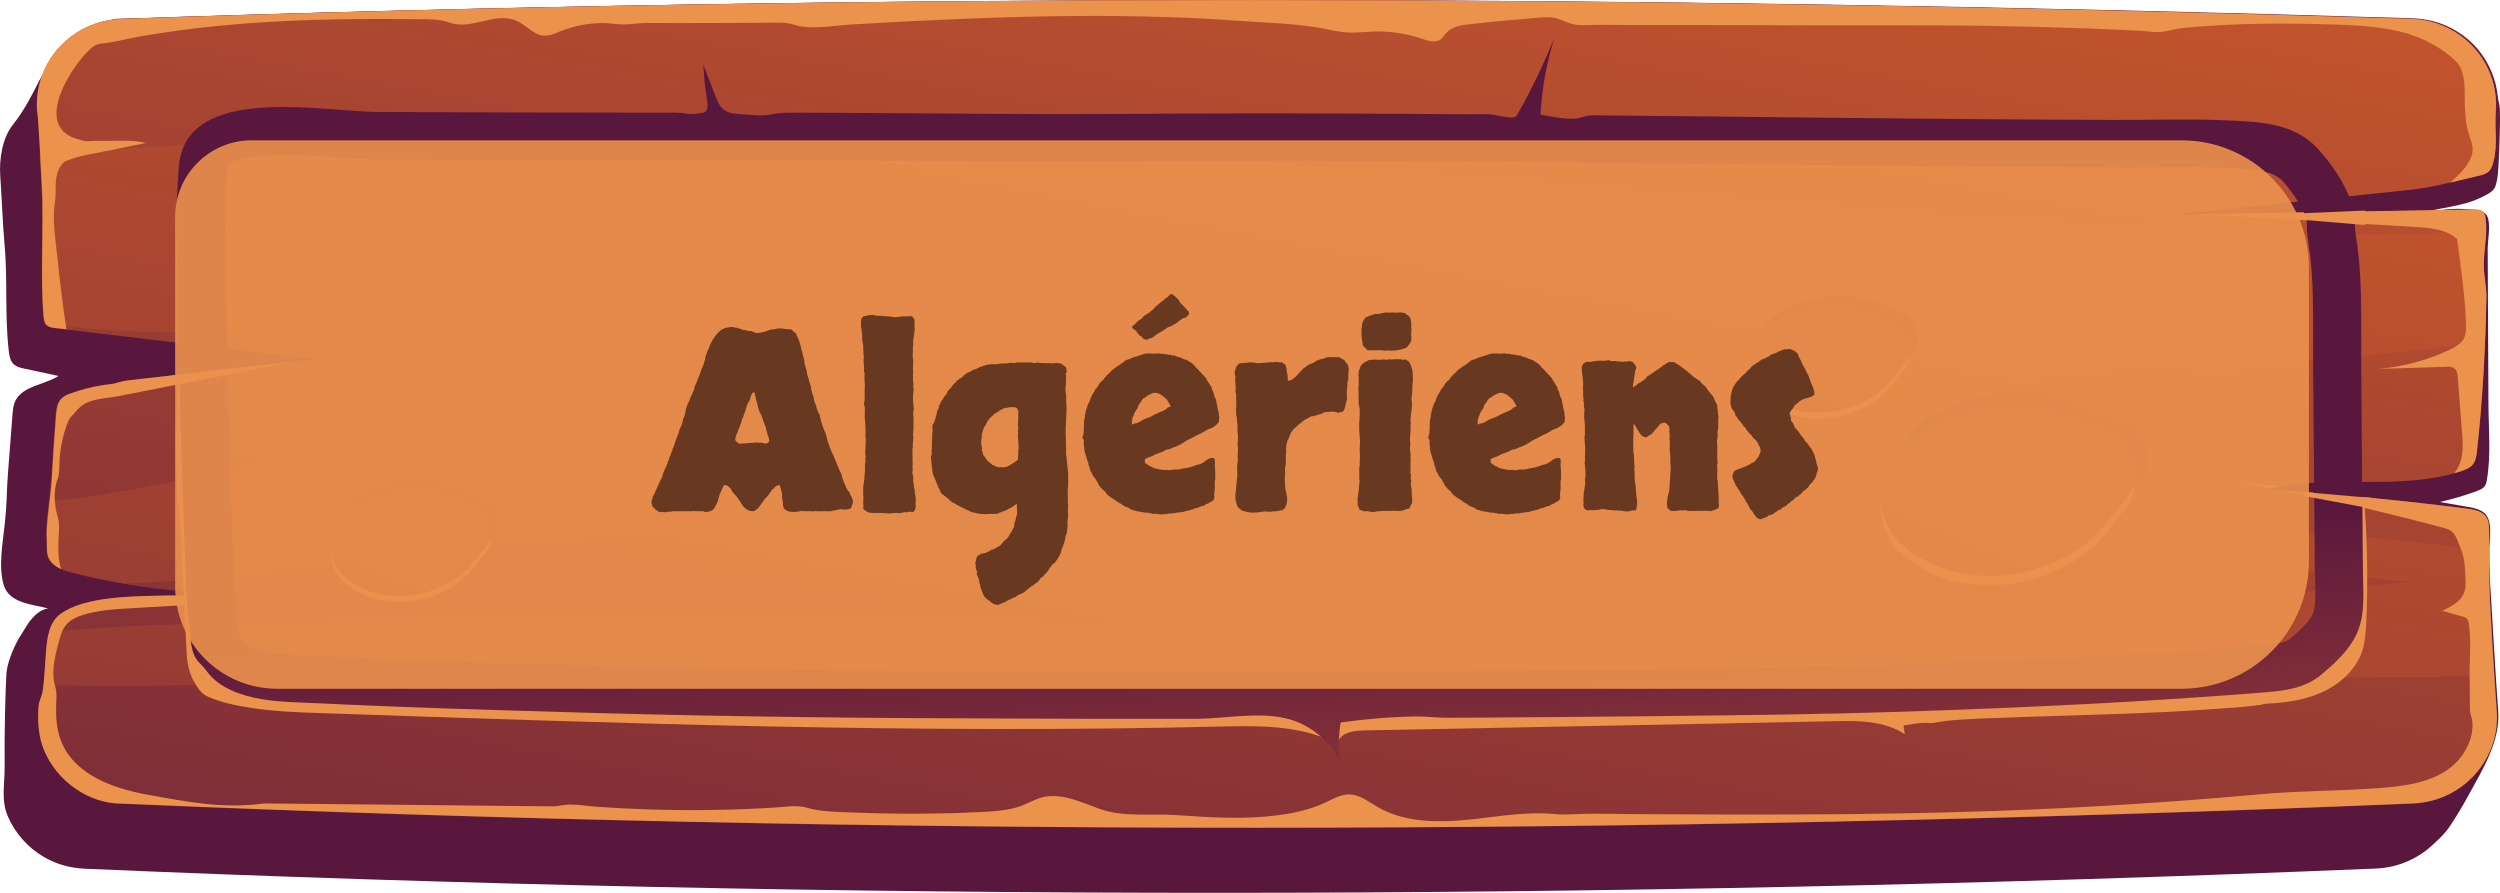 <svg fill="none" height="70" viewBox="0 0 196 70" width="196" xmlns="http://www.w3.org/2000/svg" xmlns:xlink="http://www.w3.org/1999/xlink"><linearGradient id="a"><stop offset="0" stop-color="#cf5c2b"/><stop offset="1" stop-color="#59173e"/></linearGradient><linearGradient id="b" gradientUnits="userSpaceOnUse" x1="150.289" x2="117.345" xlink:href="#a" y1="-103.532" y2="-13.142"/><linearGradient id="c" gradientUnits="userSpaceOnUse" x1="111.533" x2="81.595" xlink:href="#a" y1="-30.925" y2="130.054"/><linearGradient id="d" gradientUnits="userSpaceOnUse" x1="111.03" x2="72.637" xlink:href="#a" y1="-25.93" y2="173.965"/><linearGradient id="e" gradientUnits="userSpaceOnUse" x1="103.079" x2="100.535" xlink:href="#a" y1="88.101" y2="44.177"/><linearGradient id="f" gradientUnits="userSpaceOnUse" x1="166.016" x2="155.494" xlink:href="#a" y1="16.564" y2="45.242"/><linearGradient id="g" gradientUnits="userSpaceOnUse" x1="202.528" x2="111.612" xlink:href="#a" y1="-64.934" y2="150.149"/><linearGradient id="h" gradientUnits="userSpaceOnUse" x1="148.859" x2="142.222" xlink:href="#a" y1="14.318" y2="32.407"/><linearGradient id="i" gradientUnits="userSpaceOnUse" x1="171.891" x2="114.546" xlink:href="#a" y1="-37.086" y2="98.577"/><linearGradient id="j" gradientUnits="userSpaceOnUse" x1="37.624" x2="30.987" xlink:href="#a" y1="28.685" y2="46.774"/><linearGradient id="k" gradientUnits="userSpaceOnUse" x1="60.656" x2="3.311" xlink:href="#a" y1="-22.717" y2="112.946"/><path d="m195.859 55.761c-.101-1.446-.202-2.892-.289-4.338-.087-1.517-.188-3.048-.275-4.565-.057-1.035-.144-2.141-.173-3.218-.029-.893.347-2.368-.145-3.176-.289-.482-.925-.624-1.488-.723-.737-.128-1.475-.255-2.212-.383.998-.227 1.966-.51 2.92-.865.217-.085.434-.17.578-.34.13-.156.174-.369.202-.553.333-1.985.116-4.083.116-6.096-.014-2.041-.014-4.097-.029-6.138-.014-1.942-.014-3.898-.029-5.841 0-.638.275-2.041-.058-2.608-.26-.468-.881-.44-1.358-.496-.492-.057-.983-.057-1.474-.028-.738.043-1.46.156-2.183.269.954-.255 1.937-.383 2.891-.61.621-.142 1.228-.34 1.806-.638.347-.184.723-.34.925-.695.087-.142.116-.326.159-.496.087-.354.102-.723.131-1.092.057-1.006.101-2.013.115-3.034.015-.51.015-1.021 0-1.531 0-.326-.13-.638-.159-.978-.13-1.375-.694-2.694-1.59-3.757-.896-1.049-2.124-1.815-3.483-2.169-.506-.128-1.012-.198-1.532-.227-61.109-1.885-121.003-1.956-179.597.028-.231.014-.477-.014-.708.043-.231.071-.463.156-.708.241-.477.17-.954.34-1.416.567-.896.425-1.734.992-2.313 1.786-.332.468-.564.992-.867 1.46-.159.241-.361.425-.491.68-.622 1.219-1.243 2.453-2.11 3.53-.838 1.049-1.084 2.722-.997 4.012.13 1.758.173 3.53.332 5.288.26 2.793.014 5.586.332 8.407.043.397.116.851.419 1.106.217.184.506.255.78.312.896.199 1.807.383 2.703.581-1.113.709-2.775.765-3.368 1.928-.188.383-.217.808-.246 1.233-.101 1.503-.246 2.991-.347 4.48-.043.666-.087 1.347-.101 2.013-.029.638-.072 1.262-.145 1.9-.145 1.488-.535 3.417-.072 4.877.448 1.403 2.24 1.46 3.469 1.8-.65.071-1.142.595-1.532 1.12-.188.269-.332.539-.506.808-.159.241-.304.482-.434.737-.26.51-.477 1.035-.636 1.588-.101.369-.159.652-.173 1.035-.014.34-.029.68-.043 1.021-.029.68-.043 1.361-.058 2.042-.029 1.361-.043 2.722-.029 4.083.014 1.318-.304 2.594.26 3.884.564 1.29 1.532 2.396 2.746 3.119.983.595 2.096.907 3.252.964 58.926 2.538 118.835 2.509 179.669-.014 1.604-.071 3.151-.695 4.336-1.772.564-.51 1.07-.964 1.489-1.616.52-.78.997-1.588 1.445-2.41 1.098-1.999 2.472-4.225 2.298-6.535z" fill="url(#b)"/><path d="m189.181 63.007c-60.849 2.509-120.743 2.552-179.67.014-2.616 0-5.059-1.843-6.042-4.154-.434-1.035-.52-2.155-.463-3.261.014-.198.029-.383.087-.581.087-.298.231-.553.26-.865.014-.17.043-.312.058-.482.101-.879.13-1.772.202-2.651.043-.496.101-1.006.246-1.488.159-.553.419-1.049.867-1.389 1.937-1.432 5.738-1.403 8.556-1.46.549-.014 1.055-.028 1.518-.057 1.229-.071 2.457-.099 3.686-.099-2.92-.014-5.825-.255-8.701-.751-1.359-.227-2.717-.51-4.061-.851-.318-.071-.665-.184-.968-.326-.419-.184-.78-.454-.968-.851-.159-.34-.145-.737-.145-1.092.014-.354-.043-.723-.014-1.077.029-.765.13-1.503.202-2.254.072-.61.145-1.219.188-1.843.101-1.63.202-3.261.332-4.891.043-.496.101-1.035.448-1.375.217-.213.491-.312.766-.411.752-.269 1.518-.468 2.298-.596.405-.071.809-.071 1.156-.156.419-.128.737-.213 1.185-.255 4.293-.496 8.585-.978 12.892-1.474.506-.057 1.026-.113 1.547-.17-6.475-.766-12.965-1.56-19.44-2.325-.289-.043-.564-.071-.853-.099-.26-.028-.535-.071-.708-.255-.014-.014-.029-.028-.043-.043-.13-.17-.145-.369-.173-.581-.289-3.431.043-6.975-.159-10.448-.014-.199-.072-1.163-.13-2.268-.072-1.602-.188-3.431-.231-3.431-.275-3.813 2.703-7.102 6.605-7.23 58.579-1.999 118.474-1.928 179.54 0 3.917.128 6.923 3.431 6.619 7.273-.101 1.304.159 2.566-.173 3.884-.072.312-.174.624-.419.836-.217.184-.506.255-.781.312-.737.17-1.474.354-2.211.524-.983.227-1.951.44-2.949.553-5.897.61-11.765 1.233-17.647 1.857-.159.014-.318.028-.477.043-.188.014-.376.043-.564.057.477-.014.94-.014 1.402-.014 7.371-.128 14.757-.241 22.143-.369.202 0 .433 0 .592.128.188.142.232.383.26.61.044.312.044.61.044.893-.015.921-.174 1.8-.174 2.736 0 .822.203 1.63.203 2.481-.015 1.219-.058 2.438-.101 3.672-.116 2.779-.318 5.6-.622 8.392-.043.411-.101.836-.376 1.134-.216.227-.534.354-.838.454-.188.071-.376.128-.578.17-4.336 1.219-9.077.255-13.528 1.006-.29.043-.593.099-.868.17-.101.014-.202.043-.289.071.362.028.723.043 1.084.085 4.871.34 9.727.822 14.569 1.432.564.071 1.2.17 1.532.624.26.34.26.808.26 1.233v1.403c0 1.418 0 2.835.073 4.253.086 1.871.202 3.743.332 5.628.058.921.116 1.843.188 2.75.26 3.799-2.703 7.074-6.576 7.244z" fill="url(#c)"/><path d="m194.92 23.296c-.015 1.219-.058 2.438-.102 3.672-2.5.227-4.943.411-7.342.68-.564.057-1.113.113-1.677.184-2.066.213-4.133.411-6.2.581-1.026.085-2.067.17-3.107.255-.665.057-1.258.312-1.894.383-.896.099-1.879-.128-2.789-.184-1.012-.057-2.024-.085-3.036-.071-2.023.028-4.061.17-6.07.397-4.047.454-8.036 1.205-12.054 1.857-6.432 1.049-12.892 1.857-19.396 2.382 3.541.34 7.053.907 10.507 1.687-1.301.099-2.601.199-3.902.269-4.134.255-8.268.383-12.401.454-4.134.071-8.282.071-12.416.057-4.133 0-8.281-.014-12.415.014-4.134.043-8.267.128-12.401.312-2.067.099-4.134.213-6.186.369-.52.043-1.026.085-1.546.128-.622.057-1.228.227-1.865.298-4.929.567-9.857 1.276-14.728 2.212-7.574 1.46-15.191 2.892-22.894 3.402-1.387.085-2.789.17-4.177.255-6.634 1.304-13.803 1.574-20.307 2.353-2.211.269-4.466.411-6.721.496-1.359-.227-2.717-.51-4.061-.851-.318-.071-.665-.184-.968-.326-.419-.184-.78-.454-.968-.851-.159-.34-.145-.737-.145-1.092.014-.354-.043-.723-.014-1.077.029-.766.13-1.503.202-2.254 5.955-.482 12.069-2.169 17.792-2.991 7.357-1.035 14.858-1.645 22.273-2.056 8.397-.454 16.78.524 25.149.524 7.761 0 15.494-.666 23.212-1.276 15.046-1.191 30.063-2.424 45.08-3.7-3.267-.057-6.533-.142-9.799-.255-4.163-.142-8.326-.326-12.488-.539-.968-.043-1.966-.17-2.92-.071-.997.113-2.009.142-3.006.128-1.98-.028-3.96-.269-5.882-.737-1.128-.269-2.255-.624-3.397-.822-1.937-.326-3.917-.227-5.897-.255-7.357-.099-14.598-1.999-21.955-1.928-1.937.014-3.859.17-5.781.34-2.038.184-4.09.369-6.143.425-.911.028-1.85.085-2.732-.113-.679-.156-1.46-.085-2.154-.099-1.243-.028-2.486-.057-3.729-.085-2.486-.057-4.972-.085-7.472-.099-9.438-.043-18.847.468-28.285.397-4.018-.028-8.123-.113-12.097-.68-.014-.014-.029-.028-.043-.043-.13-.17-.145-.369-.173-.581-.289-3.431.043-6.975-.159-10.448-.014-.198-.072-1.162-.13-2.268 4.813-.411 9.655-.51 14.468-.851 9.424-.68 18.847-.978 28.314-.936 18.746.085 37.449 1.262 56.137 2.651 18.703 1.389 37.362 3.105 56.064 4.409 9.453.652 18.92 1.063 28.387 1.063 2.775 0 5.579-.17 8.383-.369-.015.921-.174 1.8-.174 2.736.044.893.246 1.701.232 2.538zm.303 24.086c-.072-1.418-.072-2.835-.072-4.253-5.969-.638-11.953-1.29-17.951-1.701-10.291-.695-20.64-.581-30.945-.17-2.139.085-4.249.142-6.374.397-1.026.128-2.052.255-3.078.369-4.119.482-8.239.865-12.372 1.177-1.605.113-3.223.227-4.842.326 4.177-.028 8.354-.057 12.531-.085 4.177-.028 8.354-.057 12.531-.085 2.081-.014 4.177-.028 6.258-.043 1.041-.014 2.081-.014 3.137-.028.433 0 .896.028 1.329-.071.26-.057.521-.156.781-.199.939-.142 1.98.043 2.919.099 1.041.057 2.067.113 3.108.17 2.067.128 4.148.269 6.215.411 3.266.241 6.518.51 9.77.794 3.556.312 7.082.723 10.623 1.148-8.036.751-16.057 1.531-24.108 1.97-18.529 1.006-37.058 2.268-55.616 1.9-18.298-.34-36.553-1.375-54.865-1.304-9.655.028-19.295.184-28.921.468-7.111.199-14.309.17-21.405.879-.145.468-.202.992-.246 1.488-.072.879-.101 1.772-.202 2.651 7.906.312 15.899-.213 23.79-.227 9.64-.014 19.281.071 28.921.298 18.269.425 36.524 1.418 54.778 1.73 18.587.326 37.13-.978 55.674-1.9 9.568-.468 19.194-.482 28.762-.581h.203c-.131-1.885-.246-3.743-.333-5.628z" fill="url(#d)"/><g fill="#eb924d"><path d="m4.581 42.521c-.014.709-.014 1.432.217 2.098-.419-.184-.78-.454-.968-.851-.159-.34-.145-.737-.145-1.092.014-.354-.043-.723-.014-1.077.058-1.375.318-2.722.39-4.097.101-1.63.202-3.261.332-4.891.043-.496.101-1.035.448-1.375.217-.213.491-.312.766-.411.752-.269 1.518-.468 2.298-.595.361-.085.766-.085 1.113-.17.419-.128.737-.213 1.185-.255 4.293-.496 8.585-.978 12.892-1.474-4.611.921-9.221 1.815-13.846 2.736-.896.17-2.096.17-2.847.751-.159.113-.289.255-.419.397-.116.128-.217.269-.347.397-.246.213-.332.553-.448.851-.304.865-.477 1.772-.52 2.679-.014.34-.014.695-.058 1.035-.014.085-.029.17-.043.255-.014.099-.072.17-.101.269-.231.695-.202 1.46-.101 2.169.043.255.13.51.188.766.145.61.043 1.262.029 1.885z"/><path d="m171.027 16.777c-.26-.014-.521-.028-.781-.043h1.244c-.145 0-.304.028-.463.043z"/><path d="m175.281 37.801c1.2.113 2.4.227 3.599.312-.289.043-.592.099-.867.17-.925-.17-1.85-.34-2.732-.482z"/><path d="m192.941 36.056c.188-.737.145-1.503.073-2.254-.102-1.389-.217-2.793-.318-4.182-.015-.269-.058-.567-.275-.737-.173-.142-.419-.142-.636-.128-1.792.057-3.57.113-5.333.17 1.922-.17 3.83-.666 5.564-1.488.506-.241 1.026-.539 1.214-1.035.102-.255.102-.539.102-.822-.029-2.197-.42-4.65-.694-6.833-.839-.78-2.096-.879-3.252-.95-4.654-.283-9.323-.553-13.962-.836-1.113-.071-2.356-.113-3.541-.17 7.371-.128 14.757-.241 22.142-.369.203 0 .434 0 .593.128.188.142.231.383.26.61.159 1.248-.144 2.396-.144 3.629 0 .822.202 1.63.202 2.481-.072 3.941-.289 8.052-.737 12.064-.044.411-.101.836-.376 1.134-.217.227-.535.354-.838.454-.188.071-.376.128-.578.17.245-.283.433-.652.534-1.035z"/><path d="m3.282 14.395c-.029-.468-.289-5.685-.376-5.685-.275-3.813 2.703-7.102 6.605-7.23 58.579-1.999 118.474-1.928 179.54 0 3.917.128 6.923 3.431 6.619 7.273-.101 1.304.159 2.566-.173 3.884-.072.312-.174.624-.419.836-.217.184-.506.255-.781.312-.737.17-1.46.369-2.197.524.636-.567 1.373-1.233 1.662-2.056.203-.553.044-1.035-.144-1.559-.289-.822-.347-1.602-.376-2.467-.043-1.063.145-2.58-.708-3.431-.65-.638-1.503-1.191-2.313-1.588-2.009-.964-4.336-1.177-6.547-1.262-.116 0-.217-.014-.332-.014-4.076-.128-8.167-.142-12.242.269-.492.043-.925.184-1.402.269-.593.113-1.301-.028-1.908-.057-1.388-.071-2.761-.128-4.148-.184-2.761-.099-5.536-.17-8.311-.213-2.081-.028-4.148-.028-6.229-.028-.651 0-1.316 0-1.966 0-1.257 0-2.515 0-3.787 0-1.749 0-3.497 0-5.246-.014-.087 0-.174 0-.246 0-2.775 0-5.536-.014-8.311-.014-1.387 0-2.775 0-4.148-.014-.636 0-1.344.085-1.965-.028-.636-.113-1.142-.496-1.807-.553-.607-.057-1.229.043-1.821.099-1.518.113-3.021.255-4.524.425-.679.071-1.431.184-1.879.68-.159.17-.275.383-.463.525-.419.298-1.011.099-1.503-.071-.968-.326-1.994-.51-3.035-.553-.939-.043-1.864.128-2.804.071-.592-.028-1.156-.17-1.734-.284-2.284-.439-4.669-.468-6.967-.638-1.705-.128-3.425-.213-5.145-.269-5.536-.198-11.086-.085-16.607.142-2.775.113-5.536.255-8.311.425-1.272.071-2.674.34-3.931.17-.361-.043-.708-.184-1.069-.255-.376-.071-.752-.057-1.142-.057-1.532.014-3.079.028-4.611.028-1.792.014-3.599 0-5.405 0-.607 0-1.2.113-1.792.113-.549 0-1.084-.113-1.633-.113-1.142.014-2.269.227-3.324.652-.405.17-.824.354-1.272.34-.809-.043-1.359-.794-2.096-1.134-1.734-.808-3.527.737-5.304.113-.882-.312-1.778-.269-2.717-.269-1.185-.014-2.37-.014-3.556-.014-4.018.014-8.036.156-12.025.553-1.995.198-3.975.468-5.955.808-.954.17-1.922.439-2.891.553-.275.028-.491.028-.752.213-1.185.808-4.437 5.33-2.11 6.918.145.099.304.184.477.255.246.099.506.142.766.227.26.099.593.028.867.028.665 0 1.33 0 1.98-.014.708 0 1.416-.014 2.081.184-1.503.312-3.006.61-4.509.907-.491.099-.983.198-1.445.397-.072.043-.159.057-.246.085-.318.113-.549.496-.665.794-.304.78-.116 1.63-.246 2.438-.231 1.446.058 3.005.202 4.437.188 1.843.419 3.7.694 5.543-.289-.043-.564-.071-.853-.099-.275-.028-.564-.071-.752-.283-.13-.17-.145-.369-.173-.581-.289-3.459.043-7.003-.145-10.462z"/><path d="m195.741 55.761c-.202-2.793-.375-5.586-.52-8.378-.087-1.885-.072-3.771-.072-5.657 0-.425-.015-.879-.26-1.233-.333-.454-.969-.553-1.532-.624-4.842-.61-9.699-1.092-14.569-1.432 4.336.822 8.816 1.871 12.935 2.991.81.227.868.836 1.2 1.588.318.751.347 1.602.376 2.41.014.34.014.68-.101 1.006-.246.723-1.027 1.12-1.72 1.46.52.142 1.04.283 1.575.44.13.043.26.071.347.17.101.099.145.269.159.425.202 1.347.043 2.764.058 4.125.014.879.014 1.758.029 2.637.014.241.101.468.159.723.086.51.029 1.035-.13 1.531-.318 1.021-1.027 1.928-1.937 2.509-1.576 1.006-3.541 1.219-5.42 1.347-3.137.227-6.287.199-9.409.496-1.041.085-2.067.184-3.108.269-2.067.17-4.148.312-6.215.454-3.917.255-7.848.454-11.765.581-9.279.312-18.572.283-27.866.227-1.113-.028-2.24-.028-3.353-.028-.91 0-1.778.113-2.674.028-2.182-.213-4.35.17-6.518.411-2.53.269-5.247.298-7.429-.978-.694-.411-1.373-.95-2.183-.978-.665-.014-1.286.354-1.893.638-1.156.539-2.428.836-3.7.992-.029 0-.043 0-.072.014-2.703.34-5.305.156-8.008-.028-1.98-.128-4.061.198-5.955-.496-1.46-.524-2.992-1.276-4.495-.879-.535.142-1.012.425-1.518.624-.983.383-2.067.454-3.122.51-.665.028-1.33.057-1.995.085-2.76.085-5.536.071-8.296-.043-1.156-.057-2.341-.043-3.469-.369-.78-.227-1.546-.085-2.356-.028-3.353.213-6.721.269-10.088.156-1.373-.043-2.746-.113-4.105-.213-.665-.043-1.359-.17-2.023-.17-.463 0-.882.142-1.344.142-2.789-.014-5.564-.057-8.354-.085-4.755-.043-9.525-.099-14.28-.142-3.252.439-5.984-.113-9.207-.695-2.645-.482-5.521-1.531-6.62-3.941-.463-1.007-.535-2.127-.491-3.204.014-.326.043-.638 0-.964-.043-.298-.145-.567-.188-.865-.145-.978.159-2.112.405-3.062.13-.482.289-.992.65-1.361.318-.34.766-.539 1.214-.68 1.185-.369 2.443-.454 3.686-.525 1.792-.099 3.584-.213 5.377-.312.361-.014.723-.043 1.084-.057-.043-.17-.072-.34-.072-.525l.014-.071c-1.098-.028-2.197-.028-3.295-.043-2.833.057-6.62.043-8.556 1.46-.867.638-1.026 1.815-1.113 2.864-.087 1.035-.116 2.098-.26 3.133-.043.312-.173.567-.26.865-.058.199-.072.383-.087.581-.058 1.12.029 2.24.463 3.261.968 2.325 3.411 4.154 6.042 4.154 58.926 2.538 118.821 2.509 179.67-.014 3.873-.156 6.836-3.431 6.561-7.23z"/><path d="m13.775 35.163c0 .765.029 1.545.072 2.311.014.383.043.765.072 1.148.015.283 0 .595.058.865.058.227.116.425.116.666.029.652.058 1.318.101 1.97.058 1.319.13 2.623.188 3.941.087 1.687.159 3.36.246 5.047.043.936.202 1.744.708 2.538.101.156.188.312.303.454.188.241.419.411.708.539 1.055.454 2.255.695 3.397.865 1.763.269 3.541.34 5.319.397 23.429.808 46.887 1.63 70.33 1.063 2.862-.071 5.825-.142 8.484.907-1.214-2.127-4.148-2.438-6.634-2.495-26.045-.581-52.104-1.233-78.062-3.36-.708-.057-1.489-.142-1.994-.652-.361-.354-.506-.865-.622-1.347-1.33-5.259-1.59-10.774-.78-16.133.043-.326.144-.68.13-1.006-.015-.34-.058-.68-.058-1.035-.015-.709.014-1.432.087-2.141-.101-.17-.347-.17-.535-.142-.491.057-.983.099-1.489.156.029.468 0 .907-.058 1.375-.014.156.015.269.029.425.029.312-.029.638-.043.936-.029.454-.043.921-.058 1.375 0 .44-.014.893-.014 1.333z"/><path d="m104.904 58.13c.289-.723 1.257-.851 2.052-.865 6.316-.128 12.618-.241 18.934-.369 5.955-.113 11.924-.227 17.879-.354 1.922-.043 3.974-.043 5.564 1.021-.029-.227-.072-.454-.101-.68.679-.113 1.33-.255 2.023-.198.376.028.766-.099 1.142-.142.882-.113 1.778-.156 2.66-.199 4.899-.213 9.813-.283 14.728-.524 1.243-.057 2.471-.142 3.714-.227 1.229-.085 2.472-.156 3.686-.326.173-.028.332-.085.506-.099.231-.014.462-.028.693-.043 1.243-.099 2.501-.326 3.657-.851 1.445-.652 2.717-1.815 3.18-3.303.202-.666.245-1.361.289-2.056.144-3.175.101-6.365-.145-9.527-.159-.156-.563.128-.621.354-.593 2.311-1.041 4.65-1.33 7.003-.173 1.403-.318 2.892-1.2 3.998-.968 1.205-2.587 1.687-4.119 2.027-8.137 1.843-16.549 2.027-24.888 2.197-7.776.156-15.552.326-23.314.482-6.475-.213-13.109.794-19.54.113-1.807-.199-3.628-.51-5.435-.255-.13.014-.275.043-.376.142-.072.071-.086.17-.115.269-.217.737.13 1.673.477 2.41z"/></g><path d="m185.252 44.675c-.015-2.694-.044-5.387-.073-8.095-.014-2.594-.043-5.174-.057-7.769-.029-3.119.101-6.266-.275-9.357-.072-.61-.231-1.233-.217-1.843.015-.921-.173-1.63-.592-2.509-.535-1.191-1.301-2.282-2.168-3.275-1.879-2.183-4.582-2.282-7.4-2.396-2.963-.128-5.912-.014-8.86-.028-3.296-.014-6.606-.028-9.901-.057-4.018-.028-8.021-.071-12.04-.113-4.018-.043-8.036-.085-12.054-.128-2.009-.014-4.018-.043-6.027-.057-.419 0-.852-.043-1.257.057-.26.057-.492.156-.752.184-.896.085-1.922-.142-2.804-.312.116-2.027.477-4.04 1.084-5.997-.823 2.013-1.763 3.984-2.832 5.883-.073.128-.145.255-.275.312-.13.057-.289.043-.419.028-.304-.043-.622-.071-.925-.142-.694-.17-1.431-.099-2.154-.099-3.107-.028-6.2-.043-9.308-.057-6.099-.028-12.198-.014-18.283.028-6.533.043-13.066-.043-19.613-.071-1.778-.014-3.555-.028-5.319-.028-.766 0-1.503-.028-2.24.128-.766.17-1.706.028-2.486-.014-.434-.028-.896-.071-1.243-.34-.347-.255-.506-.666-.665-1.063-.318-.822-.636-1.644-.954-2.467.043.964.144 1.914.303 2.864.043.312.072.709-.217.865-.087.043-.202.057-.303.071-.347.028-.708.113-1.055.043-.665-.128-1.33-.085-2.009-.085-7.429 0-14.829-.028-22.229-.057-4.148-.014-14.121-2.084-15.48 3.445-.188.765-.173 1.559-.231 2.353-.144 2.382-.058 4.777-.015 7.173.116 7.896.347 15.793.665 23.675.043 1.205.101 2.424.26 3.629.13.95.058 2.197.824 2.934.26.255.448.496.679.794.463.581 1.098 1.021 1.792 1.333 1.489.68 3.209.865 4.856.936 5.377.255 10.739.468 16.101.624 5.406.17 10.797.326 16.202.425 5.406.099 10.797.17 16.202.199 4.9.028 9.799.043 14.699.057h7.501c2.703 0 5.969-.822 8.455.44 1.243.624 2.284 1.63 2.876 2.878-.101-1.007-.072-2.027.087-3.034 1.966-.269 3.931-.44 5.911-.468.853-.014 1.677.113 2.53.099.997 0 2.009-.014 3.006-.014 4.018-.028 8.036-.057 12.054-.099 2.486-.028 4.972-.057 7.472-.085 5.406-.057 10.797-.184 16.203-.383.968-.043 1.951-.071 2.919-.113 7.444-.284 14.887-.709 22.316-1.29.636-.057 1.243-.113 1.836-.227.954-.184 1.85-.51 2.63-1.163.954-.794 1.879-1.645 2.515-2.693 1.026-1.687.766-3.615.752-5.529zm-4.033 3.658c-.39.638-1.113 1.276-1.705 1.758-.145.113-.362.255-.925.354-.419.085-.911.128-1.402.17-7.126.553-14.584.978-22.157 1.29-.969.043-1.923.071-2.891.099-5.666.199-10.927.326-16.101.383-15.364.184-30.496.283-45.008.283-6.504 0-13.008-.014-19.526-.057-5.348-.043-10.797-.099-16.144-.199-5.348-.099-10.782-.241-16.144-.411s-10.768-.383-16.058-.638c-1.171-.043-2.501-.156-3.44-.581-.231-.113-.347-.198-.376-.227-.173-.227-.39-.496-.636-.78-.014-.142-.029-.298-.043-.425-.029-.255-.043-.496-.072-.737-.13-1.021-.173-2.07-.231-3.332-.333-7.797-.564-15.736-.665-23.575l-.014-1.333c-.043-1.942-.072-3.771.043-5.571.015-.199.015-.411.029-.638.015-.44.029-.836.087-1.063.13-.482 1.518-.978 4.394-.978 1.416 0 2.934.113 4.264.213 1.142.099 2.226.17 3.151.17 6.605.028 13.225.043 19.844.043h3.715c4.943 0 9.886.014 14.844.043l4.77.028c3.483.028 6.981.043 10.464.043 1.46 0 2.934 0 4.423-.014 3.686-.028 7.357-.043 11.042-.043 12.473 0 25.192.142 37.477.269 9.64.099 19.628.199 29.398.241l.477.014c.867 0 1.706-.014 2.573-.014.838-.014 1.676-.014 2.5-.014 1.214 0 2.226.014 3.137.057h.101c2.645.128 3.873.255 4.596 1.092.737.851 1.243 1.63 1.59 2.382.26.581.26.737.26.964-.015.737.101 1.375.173 1.885.015.142.044.312.073.454.26 2.155.245 4.366.245 6.72-.014.737-.014 1.474 0 2.212l.13 15.821c.015.354.015.68.029 1.007.015 1.12.044 2.112-.289 2.637z" fill="url(#e)"/><g fill="#eb924d"><path d="m13.845 30.159 4.423-.865-.188-.411-4.582.539z"/><path d="m180.294 17.215 5.131.425v-1.134l-5.55.241z"/><path d="m180.656 38.892 5.68 1.063-.116-.893-6.099-.524z"/><path d="m164.042 34.128c-4.321-2.367-11.505-1.644-14.93 1.545-2.154 2.013-2.269 5.77 0 7.769 4.986 4.409 13.745 2.523 16.91-2.92.058-.057.116-.113.188-.156 2.414-2.141.694-5.699-2.168-6.238z"/></g><path d="m165.07 32.044c-4.322-2.368-11.505-1.645-14.931 1.545-2.153 2.013-2.269 5.77 0 7.769 4.987 4.409 13.745 2.523 16.911-2.92.057-.057.115-.113.188-.156 2.413-2.141.693-5.699-2.168-6.238z" fill="url(#f)"/><path d="m164.042 33.39c-4.321-2.368-11.505-1.645-14.93 1.545-2.154 2.013-2.269 5.77 0 7.769 4.986 4.409 13.745 2.523 16.91-2.92.058-.057.116-.113.188-.156 2.414-2.141.694-5.699-2.168-6.238z" fill="url(#g)"/><path d="m147.612 25.396c-2.732-1.503-7.256-1.035-9.41.978-1.358 1.262-1.43 3.643 0 4.905 3.151 2.779 8.672 1.588 10.667-1.843.043-.028.072-.071.116-.099 1.517-1.361.433-3.601-1.373-3.941z" fill="#eb924d"/><path d="m148.26 24.092c-2.732-1.503-7.256-1.035-9.409.978-1.359 1.262-1.431 3.643 0 4.905 3.151 2.779 8.672 1.588 10.666-1.843.044-.028.073-.071.116-.099 1.518-1.375.434-3.615-1.373-3.941z" fill="url(#h)"/><path d="m147.612 24.928c-2.732-1.503-7.256-1.035-9.41.978-1.358 1.276-1.43 3.643 0 4.905 3.151 2.779 8.672 1.588 10.667-1.843.043-.028.072-.071.116-.099 1.517-1.361.433-3.601-1.373-3.941z" fill="url(#i)"/><path d="m36.381 39.769c-2.732-1.503-7.255-1.035-9.409.978-1.359 1.262-1.431 3.643 0 4.905 3.151 2.779 8.672 1.588 10.667-1.843.043-.028.072-.071.116-.099 1.518-1.361.434-3.601-1.373-3.941z" fill="#eb924d"/><path d="m37.03 38.451c-2.732-1.503-7.256-1.035-9.409.978-1.359 1.276-1.431 3.643 0 4.905 3.151 2.779 8.672 1.588 10.666-1.843.043-.028.072-.071.116-.099 1.518-1.361.434-3.601-1.373-3.941z" fill="url(#j)"/><path d="m36.381 39.303c-2.732-1.503-7.255-1.035-9.409.978-1.359 1.276-1.431 3.643 0 4.905 3.151 2.779 8.672 1.588 10.667-1.843.043-.028.072-.071.116-.099 1.518-1.361.434-3.601-1.373-3.941z" fill="url(#k)"/><path d="m13.732 17c0-3.314 2.686-6 6-6h151.287c5.523 0 10 4.477 10 10v23c0 5.523-4.477 10-10 10h-149.287c-4.418 0-8-3.582-8-8z" fill="#eb924d" opacity=".9"/><path d="m66.717 39.844c-.078.039-.156.065-.234.078s-.163.026-.254.039c-.039-.026-.078-.033-.117-.019-.026 0-.072-.006-.137-.019-.117 0-.182.006-.195.019 0 0-.006 0-.019 0-.052.013-.143.033-.274.059-.065.013-.124.026-.176.039-.052.013-.111.026-.176.039-.104.013-.208.013-.312 0-.104 0-.208 0-.312 0-.091.013-.221.013-.391 0-.169-.013-.306-.006-.41.02-.104-.026-.176-.039-.215-.039-.026.013-.052.019-.078.019h-.293c-.13-.013-.215-.019-.254-.019-.039.013-.078.019-.117.019-.234.026-.371.046-.41.059-.208 0-.345-.006-.41-.019-.117-.026-.189-.046-.215-.059s-.052-.033-.078-.059c-.104-.052-.156-.091-.156-.117 0-.026-.013-.039-.039-.039-.026-.078-.046-.163-.059-.254 0-.104-.006-.208-.02-.312-.013-.052-.033-.143-.059-.273 0-.052 0-.104 0-.156.013-.052.013-.111 0-.176-.039-.117-.072-.241-.098-.371-.039-.13-.059-.202-.059-.215 0-.026-.006-.045-.019-.059-.143.026-.215.039-.215.039-.091.065-.156.111-.195.137-.026.013-.033.046-.019.098-.091 0-.156.046-.195.137-.104.13-.156.202-.156.215 0 .013-.013.033-.039.059-.026.052-.065.104-.117.156-.039.039-.072.078-.098.117-.065.052-.13.124-.195.215-.026.039-.059.085-.098.137-.026.039-.059.085-.098.137-.078.104-.124.169-.137.195 0 .013-.007.026-.02.039-.091.104-.143.163-.156.176-.013 0-.026.006-.039.019-.052.052-.104.091-.156.117-.039.026-.072.046-.098.059-.208 0-.358-.026-.449-.078-.039-.026-.078-.052-.117-.078-.026-.026-.065-.052-.117-.078-.13-.143-.202-.221-.215-.234-.065-.091-.098-.143-.098-.156s-.006-.026-.019-.039c-.078-.104-.117-.163-.117-.176s-.006-.026-.019-.039c-.117-.182-.241-.339-.371-.469l-.156-.176c-.052-.104-.085-.163-.098-.176 0-.026-.006-.046-.02-.059-.117-.117-.202-.195-.254-.234-.156-.052-.247-.078-.273-.078-.026.052-.052.104-.078.156-.026.039-.052.085-.078.137l-.098.254c-.065.104-.098.169-.098.195s-.006.052-.019.078c-.065.156-.098.28-.098.371-.078.195-.15.352-.215.469-.052.117-.124.221-.215.312-.104.065-.228.111-.371.137-.143.039-.274.026-.391-.039h-.547c-.091 0-.15-.006-.176-.019-.013 0-.033 0-.059 0-.156.026-.254.033-.293.019-.026 0-.059 0-.098 0-.026.013-.065.013-.117 0-.039 0-.072 0-.098 0h-.449c-.052 0-.104 0-.156 0-.039.013-.085.013-.137 0-.13 0-.202 0-.215 0-.013.013-.033.02-.059.02-.143.013-.228.019-.254.019-.078.013-.137.019-.176.019-.026.013-.072.019-.137.019-.065.013-.143.007-.234-.019-.078-.013-.137-.006-.176.019-.039-.026-.078-.045-.117-.059-.026 0-.052-.013-.078-.039-.104-.091-.163-.137-.176-.137-.143-.156-.228-.254-.254-.293.013-.052.013-.098 0-.137-.026-.039-.039-.072-.039-.098l.039-.215c.013-.052.033-.091.059-.117.013-.026.013-.065 0-.117.039-.052.072-.104.098-.156.026-.052.052-.104.078-.156s.039-.091.039-.117c.013-.039.033-.085.059-.137l.098-.195c.065-.117.098-.195.098-.234.065-.143.104-.221.117-.234.026-.013.026-.033 0-.059.091-.117.143-.202.156-.254.013-.065.026-.117.039-.156.039-.143.065-.228.078-.254.065-.143.098-.215.098-.215.026-.078.045-.124.059-.137.013-.013.026-.033.039-.059.065-.143.098-.221.098-.234.013-.117.039-.195.078-.234.052-.052.065-.104.039-.156.026-.026.039-.059.039-.098.013-.039.033-.078.059-.117.026-.052.046-.104.059-.156.013-.052.033-.104.059-.156.052-.104.078-.189.078-.254l.098-.195c.026-.104.039-.156.039-.156.013-.013.026-.033.039-.059.013-.039.019-.072.019-.098.013-.039.026-.085.039-.137.065-.143.098-.228.098-.254 0-.026.013-.045.039-.059.065-.169.098-.267.098-.293 0-.039.006-.072.019-.098.026-.065.052-.137.078-.215.104-.195.163-.332.176-.41s.033-.163.059-.254c.039-.143.072-.228.098-.254.052-.156.078-.247.078-.273 0-.026.006-.052.019-.078.013-.052.019-.098.019-.137.013-.052.026-.111.039-.176.039-.117.065-.189.078-.215l.078-.215c.039-.039.059-.072.059-.098.013-.039.026-.072.039-.098.065-.195.117-.319.156-.371.039-.065.072-.137.098-.215.013-.039.026-.078.039-.117.013-.052.039-.091.078-.117.026-.169.039-.254.039-.254.052-.104.078-.163.078-.176 0-.013.006-.026.019-.039.039-.078.059-.124.059-.137 0-.026.013-.052.039-.078.039-.104.059-.163.059-.176.013-.013.019-.033.019-.059.026-.052.046-.098.059-.137.013-.039.033-.072.059-.098.026-.13.039-.195.039-.195.013 0 .019-.006.019-.019.039-.13.072-.221.098-.274.065-.143.104-.228.117-.254.091-.26.143-.423.156-.488.026-.169.046-.28.059-.332.052-.104.078-.169.078-.195 0-.026.006-.052.019-.078.052-.117.085-.182.098-.195.013-.026.026-.052.039-.078.078-.208.117-.312.117-.312.078-.156.124-.247.137-.273.013-.039.033-.072.059-.098.078-.13.13-.208.156-.234.078-.091.13-.163.156-.215l.273-.273.195-.117c.104-.052.176-.085.215-.098.039-.013.078-.019.117-.019.156-.026.254-.039.293-.039.039-.013.078-.019.117-.019.13.039.215.059.254.059h.098c.091.052.176.078.254.078.143.065.221.098.234.098.13.013.208.019.234.019.026 0 .052.013.078.039.156.039.261.045.312.019.143.065.221.098.234.098s.033.006.059.019c.091.039.15.059.176.059.039-.013.078-.019.117-.019.065-.013.124-.02.176-.02.052-.013.111-.026.176-.039.143-.026.228-.046.254-.059.039-.026.078-.046.117-.059.13-.039.195-.059.195-.059.013-.013.026-.02.039-.02.039-.013.078-.019.117-.019h.137c.13-.013.208-.033.234-.059.156-.026.319-.026.488 0 .221.039.391.059.508.059.117-.013.202.019.254.098.091.078.156.137.195.176.065.039.111.111.137.215.026.091.059.169.098.234.052.091.078.156.078.195.013.039.026.072.039.098.013.091.026.143.039.156s.02.033.02.059c.039.169.065.273.078.312.013.039.019.078.019.117.013.026.026.059.039.098.039.182.065.299.078.352.026.052.046.111.059.176s.026.124.039.176c.013.052.013.104 0 .156.052.195.085.319.098.371s.033.111.059.176c.039.169.059.28.059.332.013.052.026.111.039.176.065.156.098.254.098.293 0 .026.006.059.019.098l.117.332c.039.13.052.228.039.293 0 .052.013.091.039.117 0 .065.026.163.078.293.078.169.111.286.098.351 0 .065.013.124.039.176.013.078.039.15.078.215.052.104.078.176.078.215s.006.078.019.117c.052.104.078.176.078.215.039.091.085.176.137.254.026.026.039.065.039.117 0 .039.006.078.019.117.052.169.078.28.078.332.013.052.033.104.059.156.013.052.026.104.039.156.013.039.033.091.059.156.039.104.059.163.059.176.013 0 .019.013.019.039.065.143.111.241.137.293.013.026.02.065.02.117 0 .039.013.072.039.098.013.039.026.091.039.156.013.052.019.091.019.117.052.117.078.202.078.254.013.039.033.085.059.137.026.039.039.085.039.137.013.052.033.104.059.156.052.091.078.15.078.176 0 .026.006.052.02.078.065.104.098.169.098.195 0 .013.013.033.039.059.052.117.078.189.078.215 0 .013.013.033.039.059.026.039.039.078.039.117.013.039.033.078.059.117.052.143.085.228.098.254.078.169.13.293.156.371.026.078.065.156.117.234.065.13.091.215.078.254 0 .039.007.072.02.098.052.117.078.189.078.215.013.026.026.052.039.078.013.065.039.143.078.234.039.052.065.104.078.156.013.039.026.072.039.098.065.169.163.312.293.43 0 .065.013.124.039.176.039.039.072.091.098.156.065.156.098.254.098.293 0 .026.006.065.019.117 0 .078-.013.137-.039.176-.013.026-.026.059-.039.098-.026.039-.039.078-.039.117 0 .026-.013.059-.039.098zm-6.406-5.274c-.026-.117-.039-.202-.039-.254-.026-.065-.052-.124-.078-.176-.013-.052-.026-.111-.039-.176-.026-.065-.052-.143-.078-.234-.013-.091-.026-.169-.039-.234-.078-.169-.117-.267-.117-.293 0-.039-.013-.072-.039-.098-.039-.078-.059-.13-.059-.156 0-.039-.006-.072-.02-.098-.065-.143-.104-.241-.117-.293-.013-.052-.033-.091-.059-.117-.078-.156-.117-.234-.117-.234-.039-.169-.065-.267-.078-.293-.013-.039-.026-.078-.039-.117 0-.091-.006-.143-.02-.156-.013-.013-.019-.033-.019-.059-.026-.052-.046-.104-.059-.156 0-.052-.013-.098-.039-.137 0-.117-.007-.176-.02-.176-.013-.013-.019-.026-.019-.039-.013-.065-.026-.13-.039-.195 0-.065-.013-.111-.039-.137-.104.039-.163.072-.176.098 0 .013-.006.033-.019.059-.078.143-.117.234-.117.274.013.039.006.078-.02.117-.013.052-.033.098-.059.137-.026.026-.052.065-.078.117-.091.182-.143.306-.156.371l-.059.215c-.013.104-.052.208-.117.312-.013.039-.026.085-.039.137 0 .039-.006.072-.019.098-.026.039-.052.078-.078.117-.013.039-.033.085-.059.137-.013.052-.02.104-.02.156 0 .052-.013.091-.039.117-.039.091-.059.143-.059.156s-.006.033-.019.059c-.078.156-.124.254-.137.293-.013.026-.019.072-.019.137-.078.13-.13.247-.156.351-.052.156-.065.267-.039.332.143.169.254.254.332.254.091 0 .189-.007.293-.02s.195-.019.273-.019c.091-.013.169-.019.234-.019.13 0 .228-.006.293-.02.078-.013.15-.019.215-.019.143.013.234.019.274.019.039-.013.072-.013.098 0l.41.078c.156-.078.234-.15.234-.215zm11.27 5.586c-.078-.013-.163-.026-.254-.039-.091 0-.169.019-.234.059-.078-.026-.156-.033-.234-.02-.065.026-.13.046-.195.059-.182.013-.293.013-.332 0-.039 0-.078 0-.117 0l-.312.02c-.052.013-.098.019-.137.019-.026.013-.072.013-.137 0l-.215-.019c-.104 0-.163-.006-.176-.02-.013 0-.033 0-.059 0-.091.013-.176.013-.254 0-.065 0-.13 0-.195 0h-.332c-.065-.013-.111-.019-.137-.019-.026.013-.059.013-.098 0-.091-.026-.163-.059-.215-.098-.039-.026-.078-.052-.117-.078-.078-.039-.117-.072-.117-.098.013-.039-.006-.052-.059-.039.026-.052.039-.117.039-.195s-.007-.156-.02-.234c.026-.247.026-.488 0-.723v-.547c.039-.208.059-.339.059-.391.026-.156.039-.247.039-.274 0-.13 0-.202 0-.215.013-.156.026-.26.039-.312v-.586c.026-.104.039-.195.039-.273-.013-.078-.013-.143 0-.195s.019-.111.019-.176c-.026-.091-.039-.176-.039-.254.013-.078.019-.163.019-.254v-.234c0-.117.006-.228.019-.332.013-.104.013-.228 0-.371-.026-.078-.033-.15-.019-.215.013-.078.019-.169.019-.274 0-.065-.006-.13-.019-.195 0-.078 0-.156 0-.234 0-.143-.006-.247-.019-.312-.026-.221-.039-.391-.039-.508.013-.13.019-.254.019-.371l-.019-.332c-.013-.052-.026-.091-.039-.117-.013-.039-.02-.085-.02-.137.052-.169.072-.286.059-.352 0-.065 0-.13 0-.195v-.391c0-.078 0-.156 0-.234.013-.091.019-.176.019-.254-.013-.156-.026-.319-.039-.488 0-.169.006-.326.019-.469-.039-.052-.059-.104-.059-.156.013-.065.02-.13.02-.195 0-.143-.007-.215-.02-.215 0-.013 0-.026 0-.039-.013-.091-.019-.176-.019-.254-.013-.143-.013-.228 0-.254s.019-.052.019-.078c0-.052-.006-.104-.019-.156s-.019-.111-.019-.176c.013-.091.006-.202-.02-.332 0-.039 0-.078 0-.117.013-.039.013-.085 0-.137 0-.13-.013-.215-.039-.254-.013-.039-.02-.072-.02-.098 0-.091-.006-.176-.019-.254 0-.078 0-.15 0-.215l-.019-.254c-.026-.117-.039-.182-.039-.195.013-.013.019-.033.019-.059-.013-.065-.026-.117-.039-.156-.013-.052-.02-.098-.02-.137.013-.143.013-.221 0-.234 0-.013 0-.033 0-.059l.039-.254c.026-.026.052-.052.078-.078.026-.026.052-.052.078-.078.065-.026.13-.039.195-.039.078-.013.143-.033.195-.059.117-.013.215-.019.293-.019.091 0 .169.013.234.039.13.026.208.039.234.039.026-.013.052-.019.078-.019.117.013.202.019.254.019.052 0 .111.006.176.02.143.013.241.019.293.019.065 0 .13.006.195.019l.234.039h.195c.052 0 .098-.006.137-.019l.312-.039h.234c.039-.013.085-.013.137 0h.117c.039 0 .091-.013.156-.039.117.052.182.078.195.078.013 0 .02.013.02.039l.137.195c0 .052-.006.098-.019.137v.078.254c.013.078.019.15.019.215l-.019.234c-.013.052-.02.104-.02.156 0 .039-.006.085-.019.137-.026.234-.052.384-.078.449.026.065.033.137.019.215s-.019.15-.019.215c-.013.143-.02.221-.02.234.013.013.02.033.02.059l-.02.312c-.013.169 0 .306.039.41-.013.156-.013.26 0 .312.013.039.006.065-.019.078v.293c0 .182.006.293.019.332.013.026.006.059-.019.098v.586c.026.078.039.156.039.234 0 .052-.006.104-.019.156-.013.052 0 .111.039.176-.026.221-.046.456-.059.703 0 .234.013.456.039.664 0 .039.007.078.02.117s.019.072.019.098c-.013.052-.026.098-.039.137 0 .026-.006.059-.019.098v.274c.013.026.019.052.019.078v.371c.013.091.013.195 0 .312v.332c0 .052-.006.104-.019.156v.117c-.013.078-.019.143-.019.195.013.039.019.072.019.098.013.091.013.176 0 .254s-.019.143-.019.195c-.013.065-.02.137-.02.215.013.078.013.15 0 .215 0 .026-.006.065-.019.117v.117.352c.013.117.013.234 0 .351.013.169.019.28.019.332-.026.143-.033.234-.019.273s.019.085.019.137c-.013.117-.019.189-.019.215.013.013.006.033-.019.059.026.117.039.182.039.195.013 0 .02.006.02.019.013.156.019.267.019.332v.215c.039.091.052.15.039.176-.013.026-.006.045.019.059-.013.065-.013.13 0 .195.026.065.046.13.059.195 0 .156.006.26.019.312.013.039.026.091.039.156.013.039.019.091.019.156v.176l-.019.273c0 .065.006.111.019.137s.013.072 0 .137c-.026.117-.046.182-.059.195-.013.013-.019.026-.019.039zm12.09 1.367c-.013.091-.026.176-.039.254-.013.091-.046.169-.098.234 0 .195-.033.352-.098.469.026.052.02.098-.019.137-.039.052-.065.124-.078.215-.065.13-.104.221-.117.274 0 .052-.013.104-.039.156-.039.143-.072.228-.098.254-.013.026-.026.052-.039.078-.026.026-.046.059-.059.098s-.033.078-.059.117c-.091.104-.143.169-.156.195s-.026.059-.039.098c-.039.013-.072.033-.098.059-.026.039-.059.065-.098.078-.026.039-.059.078-.098.117-.026.052-.059.091-.098.117-.065.104-.117.182-.156.234-.026.052-.052.091-.078.117-.117.143-.195.221-.234.234-.026.013-.045.052-.059.117-.13.078-.195.117-.195.117 0 .013-.006.019-.019.019-.039.039-.072.085-.098.137-.026.052-.052.091-.078.117-.143.104-.241.176-.293.215-.052.052-.098.091-.137.117-.117.052-.176.085-.176.098s-.013.026-.039.039c-.052.039-.104.072-.156.098-.039.026-.072.072-.098.137-.091 0-.15.046-.176.137-.13.078-.195.111-.195.098 0 0-.006.006-.019.019-.182.065-.299.117-.352.156-.052.052-.111.098-.176.137-.026.013-.059.019-.098.019-.039.013-.078.033-.117.059-.091.039-.156.072-.195.098-.039.026-.085.039-.137.039-.026.052-.065.078-.117.078-.052 0-.091.033-.117.098-.156.039-.234.059-.234.059-.143.091-.234.13-.273.117-.026 0-.046.019-.059.059-.143-.026-.247-.052-.312-.078-.065-.013-.13-.046-.195-.098-.052-.039-.111-.091-.176-.156-.065-.052-.137-.098-.215-.137-.091-.117-.143-.176-.156-.176s-.033-.013-.059-.039c-.052-.143-.091-.241-.117-.293-.013-.039-.033-.078-.059-.117-.013-.078-.033-.143-.059-.195-.013-.052-.026-.098-.039-.137-.026-.208-.065-.332-.117-.371.026-.078.026-.143 0-.195-.026-.039-.046-.091-.059-.156-.052-.117-.091-.202-.117-.254-.013-.039 0-.104.039-.195-.065-.117-.098-.195-.098-.234 0-.039-.013-.065-.039-.078.039-.078.039-.169 0-.273-.026-.104-.013-.208.039-.312.013-.143.033-.234.059-.273.026-.026.046-.059.059-.098.143-.065.221-.111.234-.137.026-.013.052-.026.078-.039.195-.026.306-.045.332-.059.13-.078.202-.111.215-.098.104-.052.176-.098.215-.137.065 0 .15-.026.254-.078.117-.078.202-.13.254-.156.065-.026.13-.059.195-.098.065-.091.124-.163.176-.215.039-.065.104-.13.195-.195.104-.091.176-.156.215-.195.091-.13.15-.228.176-.293.104-.13.169-.241.195-.332.039-.078.085-.163.137-.254 0-.117.006-.202.019-.254.013-.039.026-.072.039-.098.026-.065.039-.111.039-.137 0-.026.013-.072.039-.137.013-.039.019-.085.019-.137.013-.039.033-.091.059-.156.013-.065.019-.124.019-.176.013-.039.007-.085-.019-.137.026-.091.026-.182 0-.273-.013-.091-.006-.189.019-.293-.104.065-.182.111-.234.137-.039.026-.078.059-.117.098-.13.065-.202.104-.215.117-.013 0-.033.006-.059.019l-.195.117c-.156.078-.26.117-.312.117-.039.013-.085.033-.137.059-.052.026-.104.046-.156.059-.039.013-.078.033-.117.059-.156 0-.254.006-.293.02-.039.013-.085.006-.137-.02-.156.026-.254.033-.293.02-.026 0-.059 0-.098 0-.052.013-.104.019-.156.019-.039.013-.091.006-.156-.019-.13 0-.221-.006-.274-.02-.039-.013-.072-.019-.098-.019-.091-.013-.163-.026-.215-.039-.039-.013-.091-.026-.156-.039-.13-.013-.202-.033-.215-.059-.013-.013-.033-.026-.059-.039-.13-.065-.221-.104-.273-.117-.039-.013-.078-.033-.117-.059-.039-.026-.085-.045-.137-.059-.052-.026-.098-.052-.137-.078-.117-.052-.182-.085-.195-.098-.013-.013-.033-.026-.059-.039-.026-.026-.059-.039-.098-.039s-.072-.026-.098-.078c-.065-.039-.117-.065-.156-.078s-.085-.033-.137-.059c-.104-.104-.163-.156-.176-.156-.013-.013-.026-.026-.039-.039l-.176-.156c-.065-.052-.111-.085-.137-.098-.026-.026-.059-.052-.098-.078-.039-.026-.072-.052-.098-.078-.026-.026-.065-.052-.117-.078-.065-.143-.117-.254-.156-.332-.039-.091-.065-.137-.078-.137 0-.013-.006-.033-.02-.059-.026-.091-.052-.163-.078-.215-.026-.052-.046-.091-.059-.117-.013-.039-.026-.078-.039-.117-.052-.13-.085-.208-.098-.234 0-.026-.013-.052-.039-.078-.026-.052-.045-.098-.059-.137-.013-.052-.033-.117-.059-.195-.013-.065-.019-.13-.019-.195s-.013-.137-.039-.215c-.013-.052-.02-.143-.02-.274-.013-.182-.026-.299-.039-.351-.013-.052-.02-.111-.02-.176 0-.039.006-.078.02-.117.013-.039.026-.078.039-.117.013-.156.013-.234 0-.234 0-.013 0-.033 0-.059.013-.078.02-.156.02-.234 0-.091 0-.189 0-.293.026-.117.033-.176.019-.176s-.019-.019-.019-.059c0-.065.006-.13.019-.195.013-.078.019-.15.019-.215 0-.052-.006-.098-.019-.137 0-.052.013-.104.039-.156-.013-.208-.019-.358-.019-.449.013-.104.052-.189.117-.254.052-.13.078-.215.078-.254.013-.039.033-.072.059-.098 0-.104.013-.182.039-.234.039-.078.059-.137.059-.176 0-.052.006-.104.019-.156.052-.13.091-.208.117-.234.026-.039.026-.085 0-.137.065-.13.104-.195.117-.195.013-.013.019-.033.019-.059.065-.156.104-.234.117-.234.013-.013.026-.026.039-.039.078-.13.117-.195.117-.195.013 0 .019-.006.019-.019.065-.13.124-.195.176-.195.039-.117.065-.182.078-.195s.019-.033.019-.059c.091-.104.143-.163.156-.176.026-.026.052-.052.078-.078.091-.104.137-.163.137-.176.065-.104.13-.176.195-.215l.098-.098c.013-.026.026-.052.039-.078.078-.065.13-.098.156-.098.026-.013.039-.033.039-.059.13-.065.195-.098.195-.098.065-.052.104-.085.117-.098.013-.026.033-.052.059-.078.104-.078.169-.124.195-.137.026-.013.045-.033.059-.059.065-.013.13-.039.195-.078.065-.039.13-.072.195-.098.104-.078.169-.111.195-.098.026 0 .059-.006.098-.019.065-.039.137-.072.215-.098.117-.078.182-.111.195-.098.026.013.052.006.078-.019.078-.039.137-.059.176-.059.052-.013.098-.033.137-.059.065 0 .124-.006.176-.019.065-.013.13-.026.195-.039h.215c.065.013.124.013.176 0 .065-.013.117-.013.156 0 .195-.052.312-.072.352-.059h.176c.117-.013.176-.013.176 0 .013 0 .033-.006.059-.019.065 0 .117-.006.156-.02.052-.013.104-.019.156-.019.065 0 .117.006.156.019h.098c.039-.013.078-.019.117-.019.039-.013.091-.019.156-.019h.215.332.352c.104 0 .176.006.215.019.143.026.234.033.274.019.039-.026.091-.039.156-.039.091.013.15.026.176.039h.117c.078 0 .189.006.332.02h.391c.104.013.189.013.254 0 .078-.013.137-.02.176-.02.169.026.286.039.352.039.117.078.189.124.215.137.143.117.221.189.234.215v.234c.013.026.033.039.059.039-.091.091-.13.163-.117.215.026.039.039.078.039.117-.013.091-.019.143-.019.156.013.013.019.033.019.059 0 .039-.006.078-.019.117v.137.273c-.026.156-.039.293-.039.41.026.143.039.234.039.273.013.026.019.052.019.078.013.13.013.208 0 .234v.098.195c.013.065.019.13.019.195-.013.091-.006.189.02.293 0 .104-.007.202-.02.293-.013.091-.013.195 0 .312-.026.169-.033.274-.019.312.013.039.006.072-.019.098.013.104.013.169 0 .195v.059c0 .13-.006.215-.02.254v.137.391c0 .13.006.234.02.312v.508.117c.013.039.019.078.019.117-.013.065-.013.117 0 .156.013.039.006.072-.019.098.013.182.019.306.019.371.013.052.026.111.039.176v.195c.013.065.026.137.039.215l.039.508c.026.13.039.208.039.234v.293.234c.013.156.013.254 0 .293v.156c0 .13-.013.26-.039.391.013.117.013.208 0 .274v.195c.013.065.019.137.019.215v.254c-.013.052-.013.098 0 .137.013.026.019.059.019.098-.013.117-.019.221-.019.312v.371c.013.039.019.098.019.176s-.006.15-.019.215c-.026.117-.039.215-.039.293.013.078.019.156.019.234zm-4.101-5.312c.039-.026.078-.052.117-.078.052-.039.091-.078.117-.117.013-.156.02-.254.02-.293.013-.052.019-.104.019-.156s-.006-.104-.019-.156c0-.052.006-.104.019-.156.026-.091.033-.143.019-.156 0-.026 0-.052 0-.078-.013-.13-.019-.208-.019-.234.013-.026.019-.046.019-.059 0-.026-.006-.052-.019-.078-.013-.039-.019-.085-.019-.137-.013-.182-.02-.306-.02-.371 0-.078.006-.15.02-.215 0-.052-.006-.111-.02-.176 0-.065.013-.111.039-.137-.013-.13-.026-.208-.039-.234 0-.039 0-.072 0-.098l.02-.254c0-.117 0-.195 0-.234.013-.052.013-.091 0-.117.013-.117.013-.176 0-.176 0 0 0-.013 0-.039.026-.117.033-.182.019-.195-.013-.026-.019-.052-.019-.078-.052-.143-.111-.221-.176-.234-.065-.026-.13-.039-.195-.039-.052 0-.111 0-.176 0-.052 0-.091.006-.117.019-.065 0-.137.013-.215.039-.065-.013-.111-.007-.137.019-.026.026-.052.026-.078 0-.091.039-.15.072-.176.098-.013.013-.033.02-.059.02-.117.065-.182.104-.195.117 0 .013-.006.026-.019.039-.143.078-.241.13-.293.156-.078.078-.13.13-.156.156-.026.013-.052.033-.078.059-.091.104-.15.163-.176.176-.117.156-.189.26-.215.312l-.098.215c-.091.117-.137.189-.137.215 0 .013-.007.033-.02.059-.052.182-.085.286-.098.312-.026.143-.039.221-.039.234.013.013.019.026.019.039-.039.169-.059.293-.059.371v.215c.013.065.026.13.039.195.013.052.019.111.019.176 0 .052-.006.091-.019.117 0 .026.013.059.039.098.039.117.059.202.059.254.013.039.033.072.059.098.104.117.156.182.156.195 0 .013.006.026.019.039.039.065.085.124.137.176.065.052.124.104.176.156.026.026.059.052.098.078.039.026.072.059.098.098.065 0 .117.013.156.039.052.026.098.052.137.078.13.039.208.059.234.059.039-.013.072-.019.098-.019l.254.019c.13-.013.202-.026.215-.039.13-.065.208-.104.234-.117.104-.065.169-.104.195-.117.039-.026.072-.046.098-.059zm12.949.527c.026.039.059.052.098.039.039-.013.078-.026.117-.039.182-.039.299-.059.352-.059.052-.013.111-.026.176-.039.104-.026.208-.059.312-.098.117-.052.234-.091.351-.117.026-.013.059-.02.098-.02.052-.013.091-.026.117-.039.078-.052.137-.085.176-.098.052-.026.091-.052.117-.078.13-.104.215-.163.254-.176.039-.013.072-.033.098-.059.182-.052.286-.072.312-.059.104.026.156.111.156.254-.013.182-.02.299-.02.352.013.039.02.091.02.156.013.104.019.202.019.293v.274.117c.013.039.019.072.019.098 0 .065-.013.137-.039.215-.013.078-.02.15-.02.215.013.208.013.404 0 .586-.039.169-.052.28-.039.332.013.052.019.098.019.137-.013.091-.026.169-.039.234-.13.13-.228.202-.293.215-.065 0-.111.033-.137.098-.078.013-.13.026-.156.039-.013.013-.033.026-.059.039-.091.078-.163.117-.215.117-.039 0-.078.006-.117.019l-.234.098c-.143.052-.241.078-.293.078s-.104.026-.156.078c-.052 0-.104.013-.156.039-.039.013-.091.026-.156.039-.13.026-.221.046-.274.059-.091.039-.156.059-.195.059-.039 0-.085.006-.137.019-.065.013-.137.02-.215.02-.065.013-.137.026-.215.039-.195.039-.332.052-.41.039-.078 0-.156.013-.234.039-.104 0-.189.006-.254.019s-.13.019-.195.019c-.078 0-.156-.006-.234-.019-.065-.013-.137-.026-.215-.039-.052.026-.117.033-.195.02-.065-.013-.15-.033-.254-.059-.104-.013-.176-.026-.215-.039-.156 0-.26-.006-.312-.019-.039-.013-.085-.026-.137-.039-.052-.013-.098-.019-.137-.019-.039 0-.085-.006-.137-.019-.091-.013-.156-.026-.195-.039-.039-.013-.078-.026-.117-.039-.156-.039-.247-.065-.273-.078l-.176-.137c-.104-.026-.208-.065-.312-.117-.039-.026-.078-.046-.117-.059-.026-.013-.059-.039-.098-.078-.026-.039-.065-.065-.117-.078-.039-.013-.078-.033-.117-.059-.143-.091-.221-.143-.234-.156 0-.013-.006-.026-.019-.039-.091-.039-.143-.065-.156-.078 0-.013-.013-.026-.039-.039l-.195-.117c-.078-.078-.15-.13-.215-.156-.026-.065-.065-.111-.117-.137-.039-.039-.072-.091-.098-.156-.091-.078-.156-.13-.195-.156-.039-.026-.072-.065-.098-.117-.039-.026-.072-.052-.098-.078-.013-.039-.033-.072-.059-.098-.052-.039-.085-.111-.098-.215-.078-.078-.117-.13-.117-.156 0-.026-.006-.052-.019-.078-.078-.104-.13-.169-.156-.195-.078-.091-.117-.143-.117-.156 0-.013-.006-.033-.019-.059-.091-.182-.156-.293-.195-.332 0-.065-.006-.111-.019-.137-.013-.026-.02-.059-.02-.098-.065-.13-.098-.208-.098-.234 0-.039 0-.072 0-.098-.039-.13-.065-.195-.078-.195 0 0 0-.006 0-.019-.065-.195-.104-.319-.117-.371-.013-.065-.033-.124-.059-.176-.026-.13-.046-.215-.059-.254 0-.039-.006-.091-.02-.156 0-.078-.006-.156-.019-.234-.013-.091-.019-.143-.019-.156 0-.026 0-.065 0-.117.013-.065.013-.117 0-.156-.013-.039-.033-.072-.059-.098-.026-.039-.039-.078-.039-.117.065-.195.098-.319.098-.371 0-.065 0-.143 0-.234.026-.117.033-.208.019-.274s-.013-.13 0-.195c0-.039 0-.078 0-.117 0-.052.013-.091.039-.117-.026-.052-.033-.091-.02-.117.026-.039.046-.078.059-.117 0-.143 0-.215 0-.215.013-.013.02-.033.02-.059.026-.117.045-.215.059-.293.026-.091.052-.169.078-.234.039-.104.059-.163.059-.176 0-.026.006-.052.019-.078.052-.078.085-.13.098-.156.013-.026.026-.052.039-.078.052-.195.111-.345.176-.449s.111-.182.137-.234c.026-.052.052-.091.078-.117 0-.052.013-.091.039-.117.039-.026.072-.052.098-.078.065-.117.111-.182.137-.195.065-.117.098-.182.098-.195.117-.13.189-.202.215-.215.026-.013.052-.033.078-.059.091-.104.13-.163.117-.176 0-.026.006-.039.019-.039.039-.013.065-.033.078-.059.026-.039.052-.072.078-.098.117-.104.182-.163.195-.176s.033-.026.059-.039c.052-.091.085-.137.098-.137.026 0 .039-.013.039-.039.13-.091.202-.143.215-.156.026-.013.052-.033.078-.059.104-.078.163-.117.176-.117.026-.013.045-.026.059-.039.13-.078.202-.13.215-.156.117-.091.182-.137.195-.137.026-.013.039-.033.039-.059.156-.078.247-.117.273-.117.026 0 .052-.006.078-.019.195-.078.319-.13.371-.156.026-.013.052-.019.078-.019.039-.013.091-.026.156-.039.026-.013.052-.026.078-.039.039-.013.085-.026.137-.039.13-.039.195-.059.195-.059 0-.013.013-.019.039-.019.091-.026.15-.046.176-.059.026-.013.072-.02.137-.02.169-.013.326-.013.469 0 .13.013.221.013.273 0 .052-.013.111-.019.176-.019.052 0 .13.013.234.039h.215c.13.039.195.059.195.059 0-.013.013-.02.039-.02.104.026.163.039.176.039.026-.013.052-.013.078 0 .052 0 .098.013.137.039.052.026.111.026.176 0 .143.065.234.104.273.117.052.013.111.026.176.039.13.052.221.091.274.117.065.013.124.039.176.078.078-.026.15.006.215.098.13.078.202.117.215.117s.026.006.039.019c.065.065.117.111.156.137.039.026.072.059.098.098.065.091.104.143.117.156.013 0 .026.006.039.02.039.039.078.078.117.117.052.039.091.085.117.137.104.104.156.156.156.156.052.052.091.098.117.137.039.026.072.059.098.098.104.104.156.169.156.195 0 .013.006.033.019.059.104.169.163.26.176.273.052.091.098.156.137.195.026.039.046.078.059.117.013.039.033.078.059.117-.013.039-.013.078 0 .117.026.039.052.072.078.098.026.052.046.124.059.215.013.078.033.15.059.215.026.039.046.078.059.117.013.026.033.065.059.117.026.156.039.234.039.234 0 .039.007.078.02.117.013.026.026.059.039.098.013.117.013.176 0 .176 0 0 .006.013.02.039l.059.215c.026.104.039.195.039.274 0 .039.006.078.02.117.013.026.019.059.019.098-.026.156-.039.26-.039.312.013.039.013.072 0 .098-.117.117-.189.189-.215.215-.013.026-.033.046-.059.059-.104.052-.163.085-.176.098 0 .013-.006.026-.019.039-.143.065-.234.098-.274.098-.026 0-.052.013-.078.039-.104.039-.176.072-.215.098-.026.026-.052.052-.078.078-.13.039-.195.072-.195.098-.078.039-.143.072-.195.098-.052.013-.098.033-.137.059-.143.078-.267.143-.371.195-.13.078-.221.124-.273.137-.052.013-.091.033-.117.059-.104.052-.169.085-.195.098-.026.013-.052.033-.078.059-.13.091-.215.143-.254.156-.026.013-.052.039-.078.078-.026-.013-.065-.006-.117.019-.052.026-.098.052-.137.078-.156.065-.26.104-.312.117-.039 0-.072.02-.098.059-.039 0-.078.013-.117.039-.026.013-.059.026-.098.039-.039.013-.085.02-.137.02-.039-.013-.078-.006-.117.019-.117.078-.189.117-.215.117-.026.026-.065.046-.117.059-.039.013-.078.026-.117.039-.117.065-.202.098-.254.098-.039 0-.072.013-.098.039-.117.052-.182.085-.195.098-.104.065-.176.098-.215.098-.039 0-.078.013-.117.039-.208.078-.319.137-.332.176 0 .169.013.26.039.274.091.078.15.124.176.137.039.013.078.033.117.059.026.039.052.059.078.059.039 0 .078.013.117.039.026.013.052.033.078.059.039.013.078.026.117.039.052.039.124.059.215.059.065.013.117.026.156.039.039 0 .085.007.137.02.104.026.182.039.234.039.156-.013.26-.013.312 0 .065.013.117.02.156.02.065 0 .13-.006.195-.02.065-.026.13-.039.195-.039.156.013.254.013.293 0 .052-.013.104-.02.156-.02zm-.781-4.961c-.026-.052-.045-.098-.059-.137 0-.039-.019-.065-.059-.078-.065-.13-.104-.202-.117-.215 0-.013-.013-.026-.039-.039-.117-.104-.189-.169-.215-.195-.13-.104-.208-.163-.234-.176-.182-.091-.306-.137-.371-.137-.052 0-.124 0-.215 0-.143.065-.221.098-.234.098-.013 0-.026.006-.039.02-.143.078-.228.124-.254.137-.026 0-.039.019-.039.059-.104.052-.163.085-.176.098-.013 0-.026 0-.039 0-.078.104-.13.176-.156.215-.013.026-.026.052-.039.078-.104.13-.163.208-.176.234-.013.026-.026.052-.039.078-.039.169-.085.267-.137.293-.039.026-.065.072-.078.137-.078.104-.117.169-.117.195.013.013.013.026 0 .039-.039.13-.072.195-.098.195-.052.208-.078.326-.078.351.026.104.026.169 0 .195-.013.026-.006.045.019.059.169-.078.286-.111.352-.098.13-.065.215-.104.254-.117.039-.013.072-.033.098-.059.143-.078.221-.124.234-.137.104-.039.176-.065.215-.078.039-.013.072-.026.098-.039.156-.065.254-.104.293-.117.052-.026.091-.052.117-.078.104-.065.176-.098.215-.098.039-.013.078-.033.117-.059.078-.039.124-.059.137-.059.026-.013.052-.026.078-.039.052-.026.098-.039.137-.039.039-.013.072-.033.098-.059.143-.065.215-.104.215-.117.013-.026.026-.039.039-.039.078-.091.15-.137.215-.137.065-.013.111-.046.137-.098zm1.465-7.344c.026.13.006.228-.059.293-.065.052-.124.111-.176.176-.104 0-.195.026-.273.078-.065.052-.137.104-.215.156-.117.078-.176.13-.176.156-.091.052-.163.091-.215.117-.039.026-.085.052-.137.078-.13.078-.221.124-.274.137-.039 0-.078.013-.117.039-.156.104-.26.176-.312.215-.039.026-.091.059-.156.098-.091.052-.182.104-.273.156-.078.039-.156.091-.234.156-.13.104-.221.169-.274.195-.052.013-.111.033-.176.059-.091.039-.189.072-.293.098-.091-.039-.15-.065-.176-.078-.013-.013-.033-.026-.059-.039-.078-.117-.143-.176-.195-.176-.039-.013-.065-.033-.078-.059-.026-.052-.072-.104-.137-.156-.052-.052-.091-.117-.117-.195-.026-.026-.059-.046-.098-.059-.039-.013-.072-.033-.098-.059-.065-.065-.111-.124-.137-.176 0-.052.02-.085.059-.098.039-.026.078-.052.117-.078.039-.039.085-.085.137-.137.052-.065.104-.117.156-.156.039-.039.085-.072.137-.098.052-.026.104-.059.156-.098.117-.13.182-.208.195-.234.091-.026.15-.059.176-.098.039-.052.104-.085.195-.098.052-.065.104-.117.156-.156.065-.039.124-.085.176-.137s.098-.104.137-.156c.039-.052.091-.098.156-.137.13-.104.234-.195.312-.273.065-.052.13-.098.195-.137s.111-.091.137-.156c.065-.026.117-.052.156-.078.039-.039.078-.078.117-.117.091-.091.156-.137.195-.137.052-.013.085-.019.098-.019.039.065.072.104.098.117.026 0 .052.013.078.039.091.078.15.13.176.156.091.078.15.15.176.215.026.052.052.098.078.137.104.13.169.195.195.195.078.078.13.137.156.176.039.039.072.072.098.098.026.026.046.059.059.098.026.026.059.052.098.078zm7.774 5.41c.143 0 .24-.026.293-.078.104-.078.169-.124.195-.137s.052-.033.078-.059c.13-.117.221-.215.273-.293.105-.104.157-.163.157-.176.091-.091.149-.15.175-.176.027-.026.053-.052.079-.078.091-.039.156-.078.195-.117.052-.052.104-.091.156-.117.091-.039.156-.072.195-.098.144-.052.215-.078.215-.078.013-.013.026-.019.039-.019.026-.026.052-.046.079-.059.026-.026.058-.052.097-.078.078-.013.15-.039.215-.078.143-.052.254-.078.332-.078.156-.065.241-.098.254-.098.052-.026.098-.033.137-.019.039 0 .071-.006.097-.019.131.013.209.019.235.019h.332c.065-.013.117-.013.156 0 .078.013.143.046.195.098s.117.078.196.078c.026.039.052.072.078.098.026.026.045.065.058.117.104.091.15.137.137.137 0 0 .007.006.02.019.052.143.078.221.078.234.026.143.026.28 0 .41-.013.078-.02.208-.02.391.013.182-.013.306-.078.371.026.13.026.267 0 .41 0 .065-.006.13-.019.195-.014.052-.02.111-.02.176v.234c.013.078.02.156.02.234 0 .052-.007.104-.02.156s-.026.098-.039.137c-.026.13-.046.221-.059.273 0 .039-.006.078-.019.117-.065.182-.111.293-.137.332-.039.039-.078.059-.117.059-.026 0-.059.006-.098.019-.143.052-.228.072-.254.059-.013-.013-.039-.033-.078-.059-.039.013-.078.013-.117 0-.039-.026-.078-.039-.117-.039-.235.013-.378.026-.43.039h-.215c-.117.039-.195.072-.234.098-.039.013-.072.033-.098.059-.143.026-.228.052-.254.078-.091.013-.156.026-.195.039-.026.013-.052.026-.078.039-.143.026-.234.039-.274.039-.091.039-.162.085-.214.137-.144.052-.228.091-.254.117-.026.026-.059.045-.098.059-.026.039-.059.072-.098.098-.026.013-.052.033-.078.059-.078.052-.136.098-.175.137-.092.065-.157.124-.196.176-.039.039-.078.072-.117.098-.026.026-.059.052-.098.078-.026.026-.052.052-.078.078-.013.052-.032.091-.058.117s-.052.052-.078.078c-.066.156-.111.26-.137.312-.026.039-.039.091-.039.156-.052.052-.091.117-.117.195-.013.065-.033.143-.059.234-.013.065-.026.137-.039.215-.013.065-.02.13-.02.195.026.169.026.28 0 .332-.013.13-.019.208-.019.234.013.026.019.052.019.078-.013.143-.019.241-.019.293.013.039.019.085.019.137-.026.182-.045.299-.058.352 0 .039-.007.078-.02.117v.098c.013.195.013.332 0 .41-.013.065-.019.137-.019.215v.176c.013.052.019.111.019.176 0 .312.026.553.078.723.013.104.026.176.039.215s.02.078.02.117c.026.104.039.195.039.273 0 .078-.006.13-.02.156-.013.091-.019.163-.019.215-.065.117-.098.189-.098.215 0 .026-.006.052-.019.078-.026.039-.065.078-.117.117-.053.026-.092.059-.118.098-.091-.013-.195 0-.312.039-.091.026-.156.033-.195.019-.04 0-.079.006-.118.02-.039 0-.078 0-.117 0-.039.013-.072.019-.098.019-.156.013-.241.013-.254 0 0 0-.006 0-.019 0-.143 0-.228-.006-.254-.019-.013 0-.026 0-.039 0l-.527.078c-.195.013-.332.019-.41.019-.065.013-.13.006-.195-.019-.182-.026-.312-.052-.391-.078-.065-.026-.13-.039-.195-.039-.091-.078-.163-.137-.215-.176-.052-.052-.104-.098-.156-.137-.039-.13-.065-.208-.078-.234 0-.026-.006-.052-.02-.078-.052-.182-.078-.28-.078-.293 0-.169 0-.306 0-.41.013-.117.026-.215.039-.293.013-.052.019-.15.019-.293.026-.143.039-.221.039-.234 0-.065 0-.124 0-.176s.006-.091.019-.117c.026-.182.039-.286.039-.312-.013-.104-.02-.163-.02-.176.013-.026.02-.052.02-.078 0-.065-.006-.143-.02-.234 0-.091 0-.182 0-.273.026-.156.033-.241.02-.254 0-.013.006-.033.019-.059 0-.065.006-.124.019-.176s.006-.104-.019-.156c0-.143 0-.221 0-.234.013-.026.019-.052.019-.078 0-.104 0-.195 0-.273.013-.091.013-.189 0-.293 0-.039-.006-.078-.019-.117 0-.052 0-.104 0-.156 0-.117.006-.221.019-.312.013-.104.013-.208 0-.312-.013-.169-.026-.306-.039-.41 0-.104.006-.208.019-.312-.013-.13-.019-.202-.019-.215-.026-.091-.039-.156-.039-.195.013-.052.013-.111 0-.176 0-.117-.013-.182-.039-.195-.013-.026-.019-.052-.019-.078.013-.117.013-.202 0-.254-.013-.052-.019-.104-.019-.156.013-.052.019-.091.019-.117.013-.039.019-.078.019-.117-.013-.117-.019-.182-.019-.195.013-.013.019-.026.019-.039l-.019-.488c0-.091 0-.163 0-.215 0-.065-.013-.13-.039-.195-.013-.065-.013-.143 0-.234.013-.104.013-.169 0-.195-.013-.039-.019-.085-.019-.137.013-.065.013-.13 0-.195s-.019-.124-.019-.176c0-.039 0-.078 0-.117.013-.052.019-.098.019-.137 0-.065-.013-.13-.039-.195-.013-.065-.02-.13-.02-.195.052-.195.085-.312.098-.352.013-.052.039-.104.078-.156.117-.104.176-.163.176-.176s.006-.019.019-.019c.104-.013.176-.013.215 0 .039 0 .065-.013.078-.039.039.026.078.033.117.019.052-.013.098-.019.137-.019.208-.039.443-.039.703 0 .143.026.221.039.234.039.013-.013.026-.02.039-.02h.234c.039-.013.078-.019.117-.019.091-.013.15-.013.176 0 .039 0 .085-.006.137-.019.156-.026.247-.033.274-.02.026 0 .059-.006.098-.019.026 0 .065.006.117.019.052 0 .098-.013.137-.039.104.013.196.026.274.039.078 0 .176.006.293.02.091.091.156.137.195.137.039.039.065.111.078.215.039.117.052.189.039.215 0 .026.007.052.02.078 0 .065.013.143.039.234.026.091.039.182.039.273v.215zm9.316-5.156c.065.013.111.039.137.078.039.039.078.078.117.117.065.234.098.378.098.43v.352c.013.039.019.098.019.176 0 .065-.006.111-.019.137v.098c-.013.039-.02.078-.02.117.013.039.02.085.02.137.013.117.013.228 0 .332-.039.13-.066.202-.079.215l-.136.195c-.052.052-.085.091-.098.117s-.032.046-.059.059c-.169.065-.292.111-.371.137-.065.013-.13.026-.195.039-.039 0-.111.013-.215.039-.026 0-.065.006-.117.02-.039 0-.072 0-.098 0-.156.013-.234.019-.234.019-.104-.013-.163-.019-.176-.019-.013-.013-.026-.02-.039-.02-.143.026-.241.039-.293.039-.052-.013-.11-.026-.176-.039-.156 0-.253 0-.293 0-.026-.013-.065-.013-.117 0-.182-.013-.293-.013-.332 0h-.39c-.118-.117-.183-.176-.196-.176 0 0-.006-.013-.019-.039l-.176-.176c0-.143-.02-.293-.059-.449l-.039-.391v-.254c0-.182.013-.312.039-.391 0-.156.013-.247.039-.273.026-.039.04-.078.04-.117.078-.117.123-.189.136-.215.013-.026.033-.052.059-.078l.351-.156c.157-.052.254-.085.293-.098.039-.013.072-.026.098-.039h.293l.273-.059c.053-.013.105-.026.157-.039.065-.013.123-.019.175-.019.04 0 .079.006.118.019h.117.117c.039-.013.085-.019.137-.019.104 0 .195.006.273.019.091.013.182.006.274-.019.039-.013.11-.006.214.019.105.013.189.033.254.059zm.293 14.922c.013.065 0 .117-.039.156-.039.026-.052.059-.039.098-.182.039-.274.059-.274.059-.104.052-.221.091-.351.117-.104.026-.215.033-.332.019-.104 0-.228-.006-.371-.019-.143.013-.248.019-.313.019-.052 0-.104 0-.156 0h-.293c-.13.013-.202.019-.215.019-.117 0-.215.006-.293.02-.065.026-.11.039-.137.039h-.273l-.273-.059c-.052 0-.105 0-.157 0-.052.013-.11.013-.175 0-.066-.026-.118-.052-.157-.078-.039-.013-.084-.019-.136-.019-.065-.143-.098-.221-.098-.234 0-.026-.007-.046-.02-.059-.039-.065-.058-.124-.058-.176.013-.065.019-.124.019-.176 0-.039-.006-.078-.019-.117 0-.039 0-.072 0-.098 0-.039.006-.078.019-.117s.02-.085.02-.137c.013-.052.019-.111.019-.176.013-.065.026-.13.039-.195.014-.104.02-.182.02-.234 0-.065 0-.111 0-.137.013-.039.02-.078.02-.117 0-.052.006-.104.019-.156.013-.078.013-.137 0-.176-.013-.052-.019-.098-.019-.137 0-.026 0-.065 0-.117.013-.052.019-.111.019-.176 0-.091-.006-.176-.019-.254 0-.078 0-.156 0-.234 0-.065.013-.163.039-.293v-.254c.013-.117.019-.26.019-.43 0-.169-.006-.326-.019-.469v-.215c.013-.156.019-.274.019-.352.013-.091.013-.182 0-.273 0-.039-.006-.072-.019-.098 0-.039 0-.078 0-.117-.013-.065-.02-.124-.02-.176s0-.111 0-.176c0-.078-.006-.124-.019-.137 0-.026 0-.052 0-.078v-.352c-.013-.143-.013-.221 0-.234.013-.026.019-.052.019-.078 0-.156 0-.254 0-.293.013-.052.02-.104.02-.156 0-.13 0-.202 0-.215 0-.221-.007-.358-.02-.41-.039-.13-.059-.208-.059-.234v-.293c0-.117-.006-.189-.019-.215 0-.039.006-.085.019-.137 0-.091-.006-.182-.019-.273 0-.091 0-.189 0-.293-.013-.091-.013-.156 0-.195s.019-.078.019-.117v-.547c-.026-.156-.026-.326 0-.508.027-.13.053-.208.079-.234.039-.13.065-.202.078-.215.117-.156.234-.26.351-.312.065-.026.117-.052.157-.078.052-.039.091-.059.117-.059.117-.026.195-.039.234-.039.143-.013.287-.013.43 0s.286.006.429-.019c.118-.013.196-.006.235.019.039.013.084.006.137-.019.169-.013.273-.013.312 0h.117c.104-.026.176-.033.215-.019h.352c.039 0 .084.006.136.019.052 0 .092.013.118.039.026-.026.097-.039.214-.039.039.026.066.052.079.078.026.026.065.039.117.039.052.117.097.195.136.234.04.117.085.241.137.371.026.065.039.143.039.234 0 .091.007.189.02.293v.156c.013.052.019.098.019.137 0 .065-.006.13-.019.195 0 .065-.007.13-.02.195-.013.195-.019.358-.019.488 0 .117-.007.234-.02.351-.013.065-.026.13-.039.195v.195c0 .052.007.104.02.156.013.039.019.085.019.137 0 .104-.006.215-.019.332-.013.104-.026.215-.039.332-.013.104-.026.208-.039.312-.014.091-.02.195-.02.312v.098c.013.039.02.078.02.117 0 .065-.007.124-.02.176v.156.195c.013.065.013.13 0 .195 0 .065-.007.13-.02.195-.013.052-.019.111-.019.176-.013.104-.013.208 0 .312.013.104.019.208.019.312 0 .065-.006.13-.019.195s-.013.13 0 .195c.039.221.052.371.039.449s-.013.163 0 .254c.013.143.013.241 0 .293v.098.508c0 .091-.007.163-.02.215.053.091.066.202.04.332-.027.117-.014.215.039.293-.026.091-.039.189-.039.293.013.104.032.195.058.273l.02.527c.013.078.019.163.019.254.013.078.02.15.02.215l-.02.215zm9.043-2.871c.026.039.059.052.098.039l.117-.039c.182-.039.299-.059.351-.059.052-.013.111-.026.176-.039.104-.026.208-.059.313-.098.117-.052.234-.091.351-.117.026-.013.059-.02.098-.02.052-.013.091-.026.117-.039.078-.052.137-.085.176-.098.052-.026.091-.052.117-.078.13-.104.215-.163.254-.176s.072-.033.098-.059c.182-.052.286-.072.312-.059.104.026.156.111.156.254-.013.182-.019.299-.019.352.013.039.019.091.019.156.013.104.02.202.02.293v.274.117c.013.039.019.072.019.098 0 .065-.013.137-.039.215-.013.078-.019.15-.019.215.013.208.013.404 0 .586-.039.169-.052.28-.039.332.013.052.019.098.019.137-.013.091-.026.169-.039.234-.13.13-.228.202-.293.215-.065 0-.11.033-.136.098-.079.013-.131.026-.157.039-.013.013-.032.026-.058.039-.091.078-.163.117-.215.117-.039 0-.078.006-.117.019l-.235.098c-.143.052-.241.078-.293.078s-.104.026-.156.078c-.052 0-.104.013-.156.039-.039.013-.091.026-.156.039-.131.026-.222.046-.274.059-.091.039-.156.059-.195.059s-.085.006-.137.019c-.065.013-.137.02-.215.02-.065.013-.136.026-.215.039-.195.039-.332.052-.41.039-.078 0-.156.013-.234.039-.104 0-.189.006-.254.019s-.13.019-.195.019c-.078 0-.157-.006-.235-.019-.065-.013-.136-.026-.215-.039-.052.026-.117.033-.195.02-.065-.013-.15-.033-.254-.059-.104-.013-.176-.026-.215-.039-.156 0-.26-.006-.312-.019-.039-.013-.085-.026-.137-.039s-.098-.019-.137-.019-.084-.006-.136-.019c-.091-.013-.157-.026-.196-.039s-.078-.026-.117-.039c-.156-.039-.247-.065-.273-.078l-.176-.137c-.104-.026-.208-.065-.313-.117-.039-.026-.078-.046-.117-.059-.026-.013-.058-.039-.097-.078-.026-.039-.065-.065-.118-.078-.039-.013-.078-.033-.117-.059-.143-.091-.221-.143-.234-.156 0-.013-.007-.026-.02-.039-.091-.039-.143-.065-.156-.078 0-.013-.013-.026-.039-.039l-.195-.117c-.078-.078-.15-.13-.215-.156-.026-.065-.065-.111-.117-.137-.039-.039-.072-.091-.098-.156-.091-.078-.156-.13-.195-.156s-.072-.065-.098-.117c-.039-.026-.072-.052-.098-.078-.013-.039-.032-.072-.058-.098-.052-.039-.085-.111-.098-.215-.078-.078-.117-.13-.117-.156 0-.026-.007-.052-.02-.078-.078-.104-.13-.169-.156-.195-.078-.091-.117-.143-.117-.156 0-.013-.006-.033-.02-.059-.091-.182-.156-.293-.195-.332 0-.065-.006-.111-.019-.137-.013-.026-.02-.059-.02-.098-.065-.13-.098-.208-.098-.234 0-.039 0-.072 0-.098-.039-.13-.065-.195-.078-.195 0 0 0-.006 0-.019-.065-.195-.104-.319-.117-.371-.013-.065-.032-.124-.058-.176-.026-.13-.046-.215-.059-.254 0-.039-.007-.091-.02-.156 0-.078-.006-.156-.019-.234-.013-.091-.02-.143-.02-.156 0-.026 0-.065 0-.117.013-.065.013-.117 0-.156-.013-.039-.032-.072-.058-.098-.026-.039-.039-.078-.039-.117.065-.195.097-.319.097-.371 0-.065 0-.143 0-.234.026-.117.033-.208.02-.274s-.013-.13 0-.195c0-.039 0-.078 0-.117 0-.052.013-.091.039-.117-.026-.052-.033-.091-.02-.117.026-.039.046-.078.059-.117 0-.143 0-.215 0-.215.013-.013.02-.033.02-.059.026-.117.045-.215.058-.293.026-.091.052-.169.078-.234.039-.104.059-.163.059-.176 0-.026.006-.052.019-.078.052-.078.085-.13.098-.156.013-.026.026-.052.039-.078.052-.195.111-.345.176-.449s.111-.182.137-.234.052-.091.078-.117c0-.052.013-.091.039-.117.039-.026.071-.052.097-.078.066-.117.111-.182.137-.195.065-.117.098-.182.098-.195.117-.13.189-.202.215-.215.026-.013.052-.033.078-.059.091-.104.13-.163.117-.176 0-.026.006-.039.02-.039.039-.013.065-.033.078-.059.026-.039.052-.072.078-.098.117-.104.182-.163.195-.176s.033-.026.059-.039c.052-.091.084-.137.097-.137.026 0 .039-.013.039-.039.131-.091.202-.143.215-.156.026-.013.052-.033.078-.059.105-.078.163-.117.176-.117.026-.013.046-.026.059-.039.13-.078.202-.13.215-.156.117-.091.182-.137.195-.137.026-.013.039-.033.039-.059.156-.078.247-.117.273-.117s.052-.006.079-.019c.195-.078.319-.13.371-.156.026-.013.052-.019.078-.019.039-.013.091-.026.156-.039.026-.013.052-.026.078-.039.039-.013.085-.026.137-.039.13-.039.195-.059.195-.059 0-.013.013-.019.039-.019.091-.026.15-.046.176-.059s.072-.02.137-.02c.169-.013.325-.013.468 0 .131.013.222.013.274 0 .052-.013.111-.019.176-.019.052 0 .13.013.234.039h.215c.13.039.195.059.195.059 0-.013.013-.02.039-.02.104.026.163.039.176.039.026-.013.052-.013.078 0 .052 0 .098.013.137.039.052.026.111.026.176 0 .143.065.234.104.273.117.052.013.111.026.176.039.13.052.221.091.273.117.065.013.124.039.176.078.078-.026.15.006.215.098.13.078.202.117.215.117s.026.006.039.019c.065.065.117.111.156.137.039.026.072.059.098.098.065.091.104.143.117.156.013 0 .026.006.039.02.039.039.078.078.117.117.052.039.091.085.117.137.105.104.157.156.157.156.052.052.091.098.117.137.039.026.071.059.097.098.105.104.157.169.157.195 0 .013.006.033.019.059.104.169.163.26.176.273.052.091.098.156.137.195.026.039.045.078.058.117.013.039.033.078.059.117-.013.039-.013.078 0 .117.026.039.052.072.078.098.026.052.046.124.059.215.013.078.032.15.058.215.026.039.046.078.059.117.013.026.032.065.058.117.026.156.04.234.04.234 0 .039.006.078.019.117.013.026.026.059.039.098.013.117.013.176 0 .176 0 0 .007.013.02.039l.058.215c.026.104.039.195.039.274 0 .039.007.078.02.117.013.026.019.059.019.098-.026.156-.039.26-.039.312.013.039.013.072 0 .098-.117.117-.189.189-.215.215-.013.026-.032.046-.058.059-.104.052-.163.085-.176.098 0 .013-.006.026-.019.039-.144.065-.235.098-.274.098-.026 0-.052.013-.078.039-.104.039-.176.072-.215.098-.026.026-.052.052-.078.078-.13.039-.195.072-.195.098-.078.039-.144.072-.196.098-.052.013-.097.033-.136.059-.144.078-.267.143-.371.195-.131.078-.222.124-.274.137-.052.013-.091.033-.117.059-.104.052-.169.085-.195.098s-.052.033-.078.059c-.131.091-.215.143-.254.156-.026.013-.052.039-.079.078-.026-.013-.065-.006-.117.019-.052.026-.097.052-.136.078-.157.065-.261.104-.313.117-.039 0-.072.02-.098.059-.039 0-.078.013-.117.039-.026.013-.058.026-.097.039-.039.013-.085.02-.137.02-.039-.013-.078-.006-.117.019-.118.078-.189.117-.215.117-.026.026-.065.046-.117.059-.039.013-.078.026-.118.039-.117.065-.201.098-.253.098-.04 0-.072.013-.098.039-.117.052-.182.085-.195.098-.105.065-.176.098-.215.098s-.078.013-.117.039c-.209.078-.319.137-.332.176 0 .169.013.26.039.274.091.078.149.124.175.137.039.013.078.033.118.059.026.039.052.059.078.059.039 0 .078.013.117.039.026.013.052.033.078.059.039.013.078.026.117.039.052.039.124.059.215.059.065.013.117.026.156.039.039 0 .085.007.137.02.104.026.182.039.234.039.157-.013.261-.013.313 0 .065.013.117.02.156.02.065 0 .13-.006.195-.02.066-.026.131-.039.196-.039.156.013.254.013.293 0 .052-.013.104-.02.156-.02zm-.781-4.961c-.026-.052-.046-.098-.059-.137 0-.039-.019-.065-.058-.078-.066-.13-.105-.202-.118-.215 0-.013-.013-.026-.039-.039-.117-.104-.189-.169-.215-.195-.13-.104-.208-.163-.234-.176-.182-.091-.306-.137-.371-.137-.052 0-.124 0-.215 0-.143.065-.221.098-.234.098s-.026.006-.039.02c-.144.078-.228.124-.254.137-.026 0-.039.019-.039.059-.104.052-.163.085-.176.098-.013 0-.026 0-.039 0-.078.104-.13.176-.156.215-.013.026-.026.052-.039.078-.105.13-.163.208-.176.234-.013.026-.026.052-.039.078-.039.169-.085.267-.137.293-.039.026-.065.072-.078.137-.078.104-.117.169-.117.195.013.013.013.026 0 .039-.039.13-.072.195-.098.195-.052.208-.078.326-.078.351.026.104.026.169 0 .195-.013.026-.007.045.019.059.17-.078.287-.111.352-.098.13-.065.215-.104.254-.117s.072-.033.098-.059c.143-.078.221-.124.234-.137.104-.039.176-.065.215-.078.039-.013.071-.026.097-.039.157-.065.254-.104.293-.117.052-.026.092-.052.118-.078.104-.065.175-.098.214-.098.039-.013.079-.033.118-.059.078-.039.123-.059.136-.059.026-.013.052-.026.078-.039.053-.026.098-.039.137-.039.039-.013.072-.033.098-.059.143-.065.215-.104.215-.117.013-.026.026-.039.039-.039.078-.091.149-.137.215-.137.065-.013.11-.046.136-.098zm9.16-1.387c.117-.091.182-.13.195-.117.013 0 .02-.006.02-.019.104-.091.169-.15.195-.176.078-.039.124-.065.137-.078.026-.013.052-.026.078-.039l.273-.195c.052-.026.091-.059.117-.098.04-.052.079-.104.118-.156.143-.078.221-.124.234-.137.052-.052.098-.085.137-.098.039-.013.071-.033.097-.059.17-.143.306-.234.411-.274.052-.065.11-.111.175-.137.065-.039.124-.091.176-.156.091-.026.156-.059.195-.098.066-.052.111-.085.137-.098.039-.026.078-.045.117-.059.157-.013.241-.019.254-.019.104.013.176.019.215.019.091.078.143.117.156.117.026 0 .052.013.078.039.027.026.059.052.098.078.039.013.072.033.098.059l.176.137c.117.065.175.104.175.117 0 0 .007.006.02.019.078.065.137.111.176.137.039.026.065.059.078.098.091.039.163.091.215.156.065.052.13.111.195.176.143.091.234.15.273.176.039.026.072.052.098.078.104.039.182.104.234.195.053.091.131.163.235.215.104.104.156.156.156.156.026.039.052.085.078.137.039.052.072.098.098.137.104.117.163.189.176.215.013.013.032.033.058.059.065.078.124.156.176.234.052.104.098.215.137.332.052.117.11.228.175.332-.026.104-.019.215.02.332l.02.215c0 .091.006.156.019.195.013.039.02.072.02.098.026.039.026.078 0 .117-.013.039-.02.085-.02.137.013.156.013.26 0 .312v.117.098c.013.039.013.085 0 .137-.026.169-.045.286-.059.351 0 .052.007.124.02.215 0 .143-.013.247-.039.312-.013.052-.02.111-.02.176.013.156.02.254.02.293.013.026.019.052.019.078l-.019.469c.013.13.013.195 0 .195v.02c.013.104.013.163 0 .176v.039.117c.013.039.019.078.019.117v.176c.014.013.02.026.02.039-.039.117-.059.182-.059.195.013.013.02.033.02.059v.156c.013.039.019.085.019.137 0 .065-.006.13-.019.195v.195.215c.039.195.059.358.059.488 0 .13.006.26.019.391v.195c.013.013.02.033.02.059.013.143.019.286.019.43v.41c0 .039.007.078.02.117s.013.078 0 .117-.026.072-.039.098c-.013.013-.033.045-.059.098-.26.104-.423.163-.488.176-.065.026-.143.026-.235 0-.065 0-.149-.006-.254-.019-.091 0-.169.006-.234.019-.143-.013-.241-.019-.293-.019-.039.013-.085.019-.137.019h-.332c-.065 0-.13 0-.195 0-.052.013-.104.013-.156 0-.13-.039-.202-.059-.215-.059-.026 0-.059 0-.098 0-.039.013-.091.019-.156.019-.156-.013-.247-.013-.273 0-.013.013-.033.013-.059 0-.026.026-.065.039-.117.039s-.111 0-.176 0c-.117.026-.208.019-.273-.019-.118-.104-.202-.176-.254-.215 0-.065-.007-.13-.02-.195s-.019-.137-.019-.215l.039-.254.019-.215c.013-.026.02-.059.02-.098.013-.039.032-.091.058-.156.013-.039.02-.072.02-.098.013-.039.026-.091.039-.156 0-.156.006-.267.019-.332.014-.078.02-.15.02-.215-.013-.169-.006-.28.02-.332 0-.143.006-.221.019-.234-.013-.13-.013-.208 0-.234.013-.026.02-.052.02-.078 0-.156 0-.241 0-.254.013-.013.019-.026.019-.039-.026-.143-.039-.221-.039-.234.013-.013.02-.026.02-.039 0-.039-.007-.078-.02-.117 0-.052 0-.111 0-.176v-.254c-.013-.143-.019-.254-.019-.332-.026-.156-.04-.26-.04-.312.014-.052.02-.098.02-.137 0-.182 0-.319 0-.41 0-.104-.013-.189-.039-.254.026-.026.033-.065.019-.117 0-.052 0-.098 0-.137.014-.13.007-.228-.019-.293-.013-.078-.007-.143.019-.195-.013-.117-.026-.202-.039-.254 0-.052-.026-.091-.078-.117-.117-.104-.175-.169-.175-.195-.17-.013-.313.013-.43.078-.091.117-.143.176-.156.176-.092.13-.163.215-.215.254-.039.039-.078.085-.117.137-.105.13-.17.208-.196.234-.143.078-.247.143-.312.195-.052.052-.117.072-.196.059-.065 0-.123-.019-.175-.059-.039-.052-.092-.091-.157-.117-.026-.065-.058-.117-.097-.156s-.072-.091-.098-.156c-.091-.13-.137-.195-.137-.195.013 0 .013-.007 0-.02-.065-.117-.136-.228-.214-.332-.027.026-.04.059-.04.098v.117.234.43c0 .065-.006.137-.019.215v.234.488c.013.156.019.319.019.488.026.065.04.137.04.215v.215l.019.215v.137c.013.026.02.052.02.078.013.143.013.228 0 .254-.013.026-.02.052-.02.078 0 .078.013.182.039.312-.013.052-.019.111-.019.176.013.065.019.124.019.176.013.039.013.078 0 .117v.117c.013.13.026.221.039.274.013.039.02.072.02.098.026.234.039.384.039.449.013.039.013.085 0 .137 0 .039.006.078.019.117.026.13.033.202.02.215v.059l.058.293c-.013.13-.019.202-.019.215.013.013.019.033.019.059-.039.143-.058.247-.058.312s-.02.111-.059.137c-.13.013-.228.019-.293.019-.065.013-.123.033-.176.059-.221.026-.397.02-.527-.019-.13-.026-.202-.039-.215-.039-.013.013-.032.02-.058.02-.052 0-.091-.006-.117-.02-.027 0-.066 0-.118 0-.156-.013-.254-.019-.293-.019-.026 0-.058-.006-.097-.019-.065 0-.137 0-.215 0-.065-.013-.13-.026-.195-.039-.157-.039-.3-.046-.43-.019-.117.026-.208.045-.274.059-.091 0-.149 0-.175 0-.013-.013-.033-.013-.059 0-.039 0-.078.006-.117.019-.026 0-.065-.006-.117-.019-.104 0-.189.013-.254.039-.143-.052-.222-.078-.235-.078 0 0-.006-.013-.019-.039-.039-.065-.072-.111-.098-.137-.013-.026-.019-.059-.019-.098.013-.208.013-.358 0-.449 0-.104.006-.202.019-.293 0-.156 0-.254 0-.293.013-.052.026-.098.039-.137.026-.234.052-.384.078-.449.013-.169.013-.28 0-.332-.013-.052-.013-.104 0-.156 0-.143.007-.221.02-.234.013-.026.019-.052.019-.078l-.019-.254c0-.078 0-.15 0-.215s-.013-.124-.039-.176c.013-.143.006-.241-.02-.293-.013-.065-.006-.104.02-.117.013-.117.019-.182.019-.195s-.006-.033-.019-.059c0-.039 0-.078 0-.117.013-.039.019-.072.019-.098 0-.052-.006-.091-.019-.117-.013-.039-.007-.078.019-.117 0-.13 0-.228 0-.293 0-.078 0-.15 0-.215s-.006-.124-.019-.176-.02-.098-.02-.137c.013-.169.007-.28-.019-.332.013-.052.019-.098.019-.137 0-.052.007-.104.02-.156v-.234-.41c0-.104-.007-.176-.02-.215 0-.052 0-.098 0-.137-.026-.13-.039-.234-.039-.312 0-.091 0-.169 0-.234.013-.104.013-.169 0-.195-.013-.039 0-.052.039-.039-.013-.208-.032-.351-.058-.43-.013-.078-.007-.15.019-.215-.013-.026-.026-.059-.039-.098-.013-.039-.019-.085-.019-.137.013-.117.013-.189 0-.215-.013-.026-.02-.052-.02-.078 0-.169 0-.299 0-.391-.013-.143-.019-.234-.019-.273.013-.052.019-.104.019-.156v-.293c-.013-.104-.019-.182-.019-.234-.026-.156-.039-.254-.039-.293 0-.039-.007-.078-.02-.117l-.02-.273c-.013-.117-.013-.247 0-.391.118-.143.17-.215.157-.215.156-.065.254-.098.293-.098.156.013.254.013.293 0s.084-.026.136-.039c.105 0 .17-.006.196-.019s.052-.02.078-.02c.039-.013.078-.013.117 0 .052.013.091.007.117-.019.182.013.313.019.391.019s.15-.013.215-.039c.039-.013.091-.013.156 0s.117.039.156.078c.065-.026.124-.033.176-.019h.156c.143.026.261.039.352.039.104-.013.195-.006.273.02.065-.026.143-.033.235-.02.091.013.169 0 .234-.039l.234.059c.131.13.222.247.274.351.052.091.039.182-.039.274-.026.117-.046.234-.059.351-.013.104-.032.221-.058.352-.014.156-.027.247-.04.273 0 .026-.006.052-.019.078-.013.065-.02.124-.02.176.013.052.007.111-.019.176zm14.238.566c-.117.065-.182.104-.195.117v.02c-.209.078-.358.124-.449.137-.092.013-.176.039-.254.078-.17.091-.28.163-.332.215-.118.104-.215.182-.293.234-.117.208-.215.352-.293.43s-.117.176-.117.293c.039.065.058.117.058.156 0 .026.007.052.02.078 0 .026.006.059.019.098s.013.091 0 .156c.026.026.046.059.059.098.026.026.052.052.078.078.039.052.072.117.098.195.026.078.052.15.078.215.065.026.117.072.156.137s.085.117.137.156c.065.117.11.189.136.215.079.117.124.176.137.176.117.117.189.221.215.312.026.039.052.072.078.098.039.026.072.052.098.078l.156.234.215.274c.026.065.045.111.058.137.013.013.026.033.039.059.04.117.066.182.079.195.026.013.039.033.039.059l.058.254c.065.156.091.26.078.312 0 .039.007.078.02.117.039.104.065.176.078.215l.039.215c-.078.208-.143.417-.195.625-.078.143-.137.228-.176.254-.026.013-.039.046-.039.098-.104.078-.163.13-.176.156 0 .026-.013.033-.039.019-.078.117-.117.182-.117.195 0 .013-.013.033-.039.059-.026.039-.065.072-.117.098-.039.026-.072.065-.098.117-.13.039-.228.124-.293.254-.091.078-.156.13-.195.156-.039.013-.072.046-.098.098-.117.026-.208.085-.273.176-.052.078-.131.137-.235.176-.039.039-.078.078-.117.117-.039.026-.078.059-.117.098-.078.039-.124.072-.137.098 0 .026-.006.046-.019.059-.078.026-.131.046-.157.059-.013 0-.032.013-.058.039-.143.078-.222.143-.235.195-.091.013-.162.039-.214.078-.053.052-.111.091-.176.117-.104.091-.182.15-.235.176-.039.026-.071.039-.097.039-.143.026-.228.052-.254.078-.026.026-.052.052-.078.078-.078.026-.13.046-.157.059-.026.013-.052.026-.078.039-.078.026-.136.045-.175.059-.026.026-.053.039-.079.039-.091 0-.156-.013-.195-.039-.026-.026-.071-.046-.137-.059-.026-.052-.058-.104-.097-.156-.026-.052-.065-.091-.117-.117-.039-.065-.072-.13-.098-.195-.052-.065-.091-.111-.117-.137-.013-.026-.033-.039-.059-.039-.065-.13-.111-.221-.137-.273-.078-.169-.149-.286-.214-.352-.066-.117-.098-.182-.098-.195s-.007-.026-.02-.039c-.026-.039-.052-.072-.078-.098-.013-.026-.026-.059-.039-.098-.078-.065-.137-.143-.176-.234-.039-.104-.091-.189-.156-.254l-.137-.215c-.078-.117-.123-.182-.136-.195s-.013-.033 0-.059c-.065-.117-.104-.195-.117-.234-.066-.13-.098-.215-.098-.254-.026-.104-.033-.163-.02-.176.013-.013.026-.033.039-.059.026-.091.039-.143.039-.156 0-.026.007-.052.02-.078.052-.065.111-.111.176-.137.156-.065.26-.104.312-.117s.098-.033.137-.059c.143-.039.228-.072.254-.098.039-.026.091-.045.156-.059.143-.078.228-.124.254-.137.026-.026.059-.046.098-.059.026-.026.052-.039.078-.039.039-.013.078-.033.117-.059.039-.026.072-.052.098-.078.026-.039.052-.078.078-.117.078-.078.117-.13.117-.156.013-.026.033-.033.059-.019.065-.182.11-.299.136-.352.039-.052.052-.124.039-.215 0-.052-.013-.13-.039-.234-.026-.052-.058-.098-.097-.137-.039-.039-.052-.091-.039-.156-.105-.143-.17-.228-.196-.254-.026-.039-.065-.072-.117-.098-.104-.104-.169-.189-.195-.254-.078-.091-.13-.143-.156-.156s-.046-.033-.059-.059c-.026-.039-.052-.072-.078-.098-.026-.026-.052-.052-.078-.078-.065-.13-.104-.195-.117-.195 0 0 0-.006 0-.019-.118-.091-.183-.15-.196-.176 0-.026-.006-.052-.019-.078-.091-.117-.15-.189-.176-.215-.026-.026-.052-.059-.078-.098-.065-.065-.124-.137-.176-.215-.039-.078-.091-.15-.156-.215-.013-.182-.085-.326-.215-.43-.078-.13-.117-.202-.117-.215.013-.013.013-.033 0-.059-.039-.13-.059-.228-.059-.293.013-.078.02-.163.02-.254-.013-.143-.007-.241.019-.293.013-.065.026-.137.039-.215s.033-.156.059-.234c.065-.182.124-.299.176-.352.065-.104.104-.169.117-.195.026-.026.052-.059.078-.098.052-.052.085-.085.098-.098.026-.026.052-.052.078-.078.104-.13.175-.215.215-.254.065-.039.11-.078.136-.117.026-.052.065-.078.117-.078l.235-.274c.078-.065.124-.098.137-.098.013-.013.026-.033.039-.059.065-.091.136-.163.214-.215.105-.065.163-.104.176-.117.013-.013.033-.026.059-.039.117-.078.182-.117.195-.117.091-.078.15-.124.176-.137.026-.026.052-.046.078-.059.143-.052.228-.078.254-.078.117-.078.228-.137.332-.176.065-.078.111-.117.137-.117.039 0 .071-.013.097-.039.105-.039.163-.059.176-.059.026-.013.046-.019.059-.019.117-.039.202-.085.254-.137.169-.052.273-.091.312-.117.052-.026.104-.046.156-.059.157.013.241.013.254 0s.033-.019.059-.019c.078.013.15.026.215.039.065.013.11.033.136.059.04.013.092.039.157.078.052.026.091.059.117.098.026.026.058.052.098.078.052.13.084.221.097.274.026.052.052.098.078.137.065.104.098.176.098.215l.137.293.195.332c.052.143.098.241.137.293s.071.111.097.176c.065.156.098.241.098.254s.007.033.02.059c.039.078.058.13.058.156 0 .026.007.052.02.078.078.169.123.273.136.312.013.039.033.091.059.156.026.091.039.143.039.156 0 .013.007.033.02.059.013.078.019.143.019.195.013.039.013.072 0 .098z" fill="#693821"/></svg>